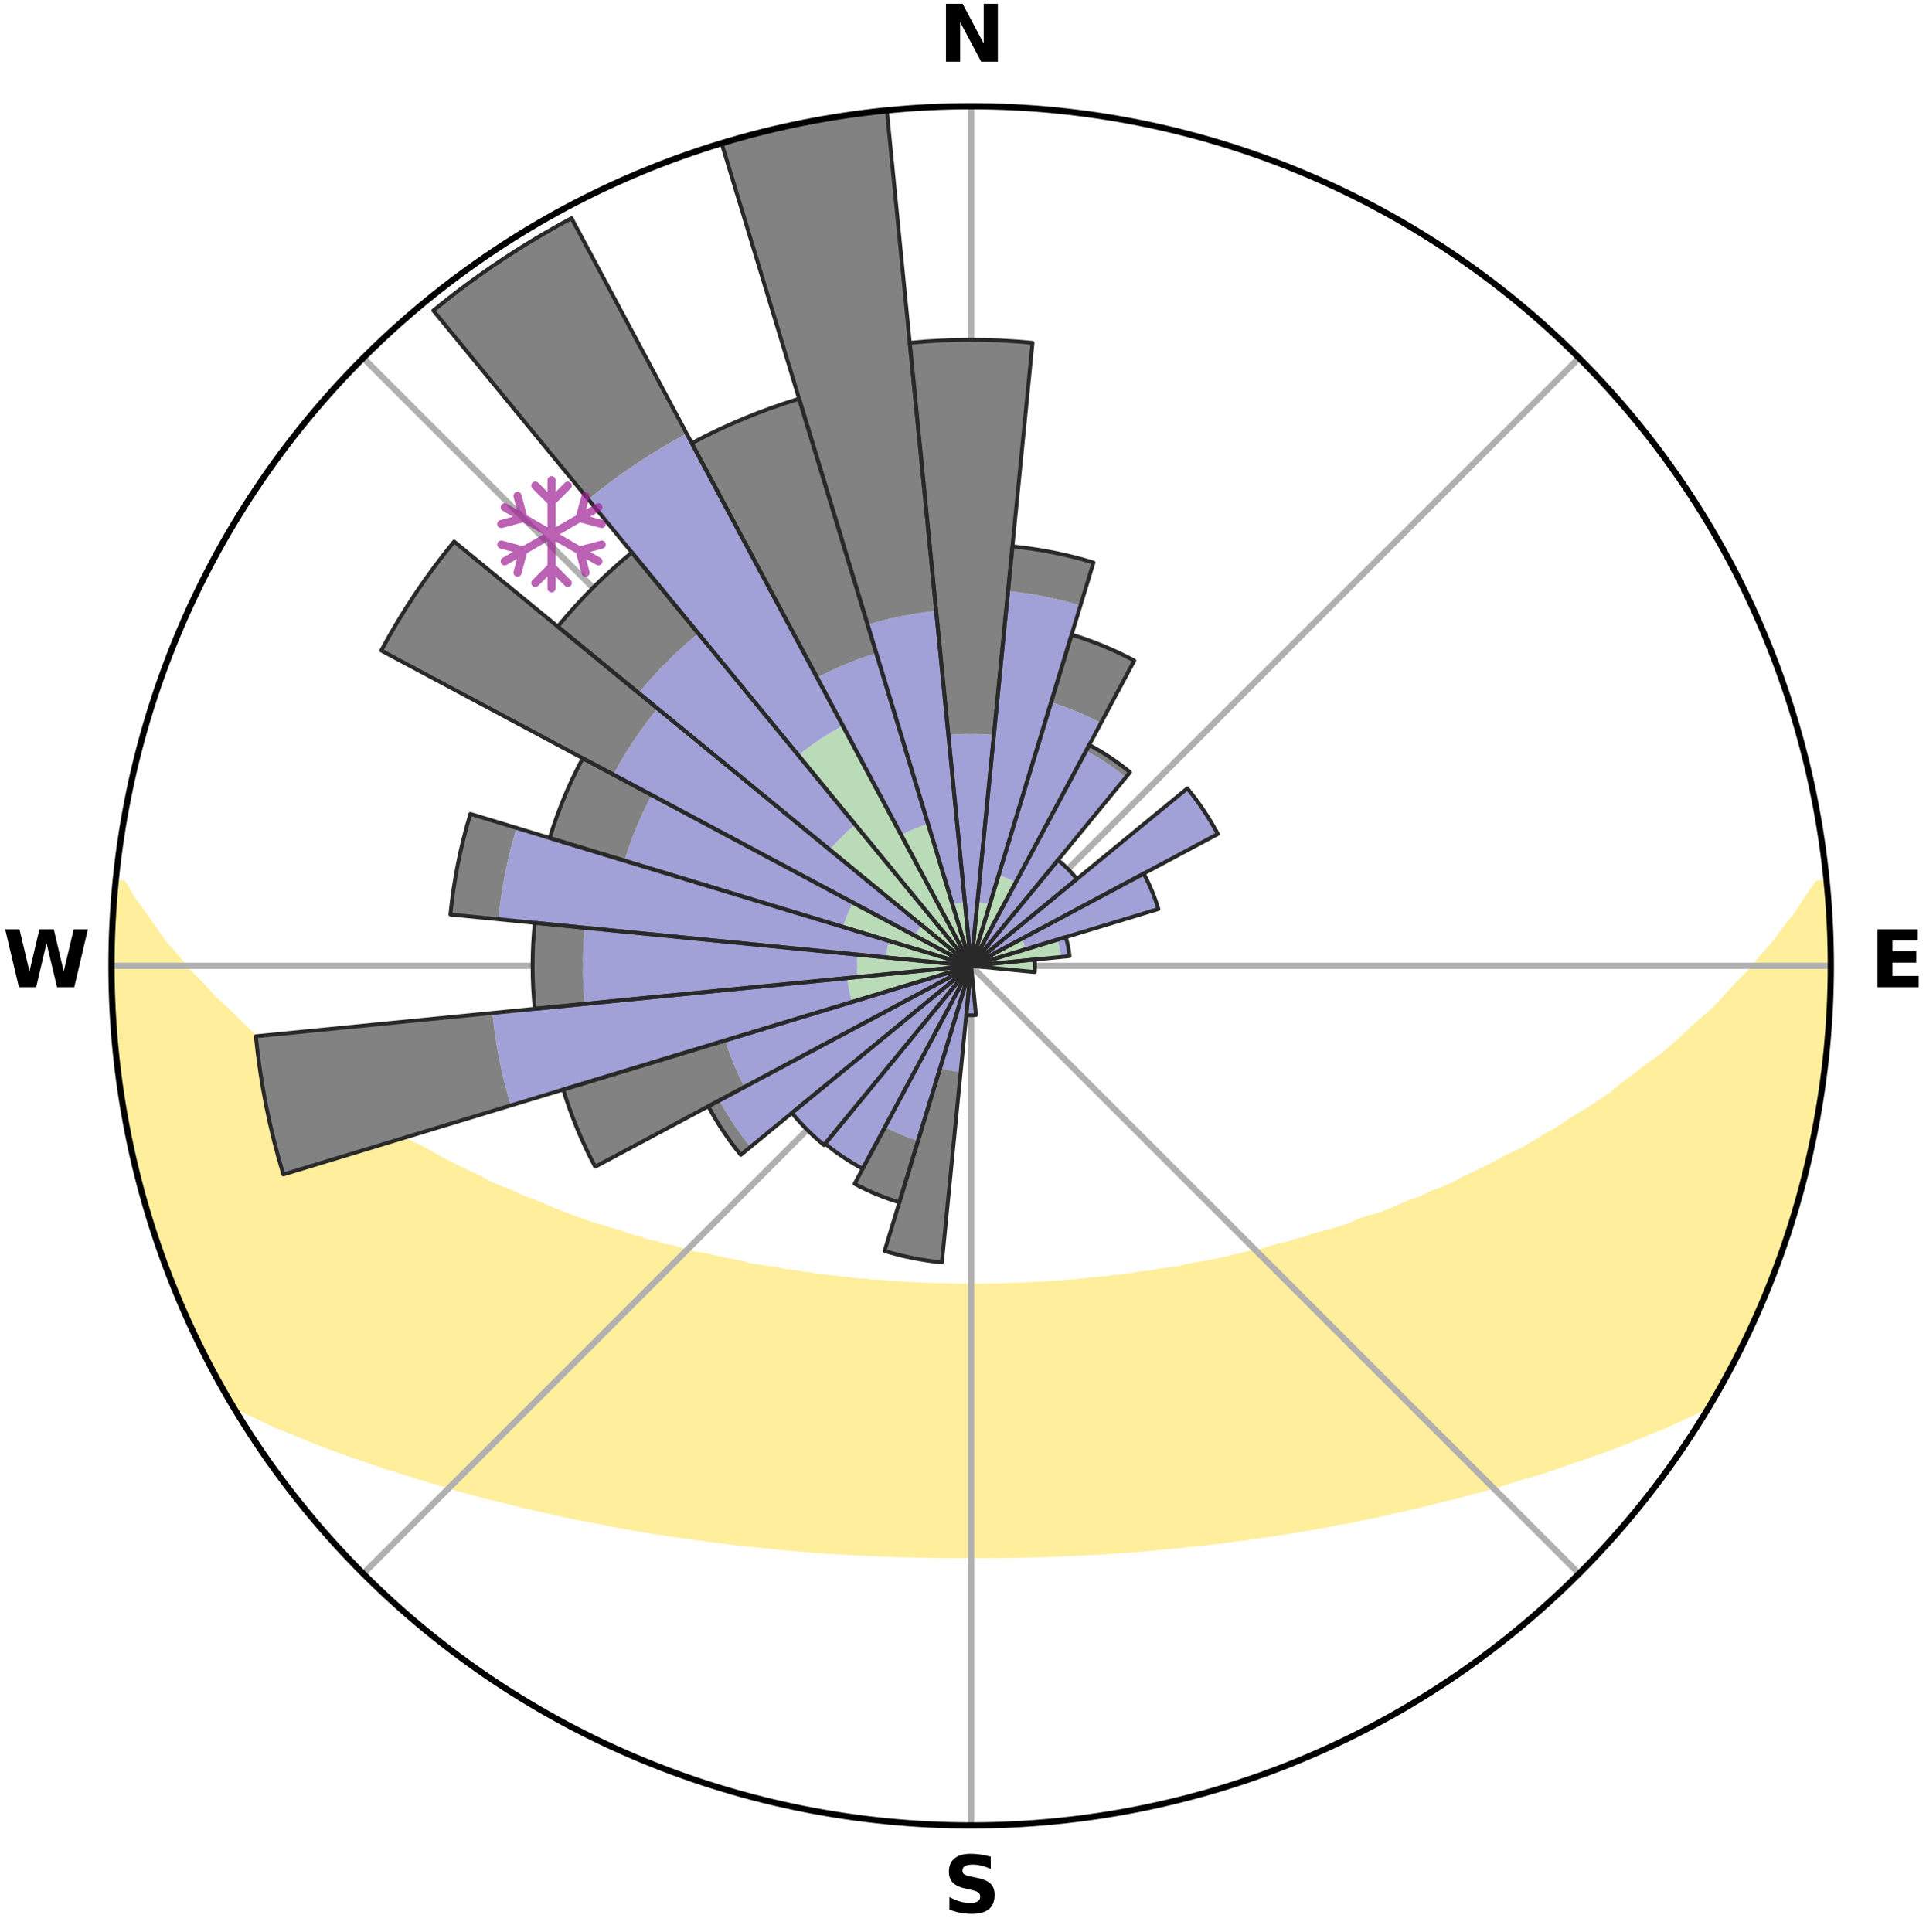 <?xml version="1.0" encoding="utf-8" standalone="no"?>
<!DOCTYPE svg PUBLIC "-//W3C//DTD SVG 1.1//EN"
  "http://www.w3.org/Graphics/SVG/1.1/DTD/svg11.dtd">
<svg xmlns:xlink="http://www.w3.org/1999/xlink" width="248.41pt" height="249.158pt" viewBox="0 0 248.41 249.158" xmlns="http://www.w3.org/2000/svg" version="1.1">
 <title>Ski Rose for Dodge Ridge Ski Area</title>
 <defs>
  <style type="text/css">*{stroke-linejoin: round; stroke-linecap: butt}</style>
 </defs>
 <g id="figure_1">
  <g id="patch_1">
   <path d="M 0 249.158 
L 248.41 249.158 
L 248.41 0 
L 0 0 
z
" style="fill: #ffffff"/>
  </g>
  <g id="axes_1">
   <g id="patch_2">
    <path d="M 236.135 124.579 
C 236.135 110.018 233.267 95.599 227.695 82.147 
C 222.122 68.695 213.955 56.471 203.659 46.175 
C 193.363 35.879 181.139 27.711 167.687 22.139 
C 154.235 16.567 139.815 13.699 125.255 13.699 
C 110.694 13.699 96.275 16.567 82.823 22.139 
C 69.371 27.711 57.147 35.879 46.851 46.175 
C 36.555 56.471 28.387 68.695 22.815 82.147 
C 17.243 95.599 14.375 110.018 14.375 124.579 
C 14.375 139.14 17.243 153.559 22.815 167.011 
C 28.387 180.463 36.555 192.687 46.851 202.983 
C 57.147 213.279 69.371 221.447 82.823 227.019 
C 96.275 232.591 110.694 235.459 125.255 235.459 
C 139.815 235.459 154.235 232.591 167.687 227.019 
C 181.139 221.447 193.363 213.279 203.659 202.983 
C 213.955 192.687 222.122 180.463 227.695 167.011 
C 233.267 153.559 236.135 139.14 236.135 124.579 
M 125.255 124.579 
C 125.255 124.579 125.255 124.579 125.255 124.579 
C 125.255 124.579 125.255 124.579 125.255 124.579 
C 125.255 124.579 125.255 124.579 125.255 124.579 
C 125.255 124.579 125.255 124.579 125.255 124.579 
C 125.255 124.579 125.255 124.579 125.255 124.579 
C 125.255 124.579 125.255 124.579 125.255 124.579 
C 125.255 124.579 125.255 124.579 125.255 124.579 
C 125.255 124.579 125.255 124.579 125.255 124.579 
C 125.255 124.579 125.255 124.579 125.255 124.579 
C 125.255 124.579 125.255 124.579 125.255 124.579 
C 125.255 124.579 125.255 124.579 125.255 124.579 
C 125.255 124.579 125.255 124.579 125.255 124.579 
C 125.255 124.579 125.255 124.579 125.255 124.579 
C 125.255 124.579 125.255 124.579 125.255 124.579 
C 125.255 124.579 125.255 124.579 125.255 124.579 
C 125.255 124.579 125.255 124.579 125.255 124.579 
z
" style="fill: #ffffff"/>
   </g>
   <g id="PolyCollection_1">
    <defs>
     <path id="md217f166f9" d="M 235.576 -135.202 
L 234.506 -135.099 
L 233.104 -133.067 
L 231.848 -131.099 
L 230.298 -129.165 
L 228.936 -127.294 
L 227.294 -125.47 
L 225.855 -123.701 
L 224.142 -121.99 
L 222.64 -120.327 
L 221.109 -118.716 
L 219.313 -117.176 
L 217.734 -115.674 
L 216.134 -114.225 
L 214.513 -112.828 
L 212.639 -111.519 
L 210.986 -110.233 
L 209.319 -108.999 
L 207.873 -107.77 
L 206.182 -106.638 
L 204.483 -105.558 
L 202.777 -104.53 
L 201.291 -103.492 
L 199.576 -102.564 
L 198.079 -101.618 
L 196.577 -100.715 
L 194.858 -99.931 
L 193.355 -99.118 
L 191.851 -98.346 
L 190.349 -97.616 
L 188.85 -96.927 
L 187.554 -96.187 
L 186.062 -95.576 
L 184.575 -95.003 
L 183.287 -94.369 
L 181.815 -93.87 
L 180.535 -93.303 
L 179.261 -92.767 
L 177.991 -92.262 
L 176.556 -91.896 
L 175.304 -91.452 
L 174.224 -90.924 
L 172.985 -90.534 
L 171.755 -90.171 
L 170.536 -89.834 
L 169.329 -89.521 
L 168.276 -89.115 
L 167.089 -88.849 
L 166.051 -88.486 
L 164.886 -88.263 
L 163.863 -87.941 
L 162.847 -87.638 
L 161.719 -87.473 
L 160.721 -87.206 
L 159.731 -86.955 
L 158.748 -86.721 
L 157.775 -86.503 
L 156.81 -86.3 
L 155.854 -86.111 
L 154.907 -85.935 
L 153.97 -85.773 
L 153.043 -85.622 
L 152.202 -85.371 
L 151.29 -85.244 
L 150.388 -85.127 
L 149.497 -85.02 
L 148.677 -84.816 
L 147.802 -84.728 
L 146.936 -84.647 
L 146.132 -84.474 
L 145.283 -84.408 
L 144.488 -84.255 
L 143.656 -84.202 
L 142.87 -84.066 
L 142.053 -84.024 
L 141.277 -83.904 
L 140.475 -83.871 
L 139.708 -83.766 
L 138.944 -83.668 
L 138.161 -83.646 
L 137.405 -83.561 
L 136.652 -83.483 
L 135.886 -83.47 
L 135.141 -83.402 
L 134.397 -83.341 
L 133.647 -83.332 
L 132.909 -83.28 
L 132.174 -83.234 
L 131.44 -83.194 
L 130.704 -83.19 
L 129.974 -83.157 
L 129.246 -83.129 
L 128.519 -83.107 
L 127.792 -83.104 
L 127.066 -83.088 
L 126.342 -83.078 
L 125.617 -83.072 
L 124.893 -83.073 
L 124.168 -83.082 
L 123.443 -83.086 
L 122.718 -83.101 
L 121.992 -83.121 
L 121.265 -83.146 
L 120.535 -83.151 
L 119.805 -83.183 
L 119.074 -83.221 
L 118.341 -83.264 
L 117.599 -83.272 
L 116.861 -83.323 
L 116.121 -83.381 
L 115.379 -83.444 
L 114.62 -83.458 
L 113.871 -83.532 
L 113.12 -83.612 
L 112.344 -83.633 
L 111.585 -83.725 
L 110.797 -83.75 
L 110.029 -83.855 
L 109.258 -83.969 
L 108.449 -84.007 
L 107.67 -84.136 
L 106.846 -84.184 
L 106.057 -84.329 
L 105.217 -84.389 
L 104.418 -84.553 
L 103.562 -84.627 
L 102.755 -84.81 
L 101.882 -84.9 
L 101 -84.999 
L 100.177 -85.214 
L 99.278 -85.333 
L 98.37 -85.461 
L 97.451 -85.6 
L 96.523 -85.75 
L 95.674 -86.029 
L 94.731 -86.205 
L 93.778 -86.395 
L 92.817 -86.599 
L 91.847 -86.818 
L 90.868 -87.052 
L 89.767 -87.183 
L 88.769 -87.45 
L 87.762 -87.735 
L 86.749 -88.039 
L 85.599 -88.241 
L 84.569 -88.584 
L 83.395 -88.827 
L 82.351 -89.212 
L 81.155 -89.5 
L 80.098 -89.929 
L 78.883 -90.266 
L 77.657 -90.628 
L 76.422 -91.017 
L 75.177 -91.433 
L 73.925 -91.878 
L 72.665 -92.352 
L 71.399 -92.855 
L 70.128 -93.39 
L 68.852 -93.955 
L 67.383 -94.453 
L 66.098 -95.084 
L 64.615 -95.655 
L 63.126 -96.265 
L 61.833 -97.003 
L 60.338 -97.689 
L 58.839 -98.417 
L 57.339 -99.186 
L 55.838 -99.997 
L 54.34 -100.851 
L 52.624 -101.679 
L 51.13 -102.622 
L 48.737 -103.359 
L 47.251 -104.406 
L 45.546 -105.443 
L 43.847 -106.531 
L 42.389 -107.72 
L 40.711 -108.91 
L 39.046 -110.153 
L 37.394 -111.448 
L 35.758 -112.797 
L 33.903 -114.171 
L 32.304 -115.629 
L 30.726 -117.14 
L 29.173 -118.702 
L 27.405 -120.307 
L 25.905 -121.978 
L 24.197 -123.697 
L 22.761 -125.474 
L 21.124 -127.306 
L 19.768 -129.185 
L 18.459 -131.111 
L 16.982 -133.1 
L 15.818 -135.117 
L 14.966 -135.199 
L 14.966 -135.199 
L 14.825 -133.27 
L 14.718 -131.34 
L 14.643 -129.408 
L 14.601 -127.477 
L 14.379 -125.547 
L 14.401 -123.612 
L 14.455 -121.678 
L 14.539 -119.745 
L 14.655 -117.814 
L 14.8 -115.886 
L 14.976 -113.96 
L 15.181 -112.038 
L 15.413 -110.118 
L 15.674 -108.202 
L 15.964 -106.29 
L 16.284 -104.382 
L 16.632 -102.479 
L 17.009 -100.582 
L 17.616 -98.737 
L 18.051 -96.854 
L 18.495 -94.972 
L 18.988 -93.101 
L 19.51 -91.238 
L 20.228 -89.438 
L 20.807 -87.592 
L 21.418 -85.756 
L 22.217 -83.991 
L 22.864 -82.167 
L 23.595 -80.376 
L 24.444 -78.637 
L 25.19 -76.85 
L 26.17 -75.177 
L 27.019 -73.441 
L 27.825 -71.679 
L 28.756 -69.983 
L 29.729 -68.31 
L 31.756 -67.283 
L 33.821 -66.329 
L 35.825 -65.387 
L 37.918 -64.554 
L 39.93 -63.717 
L 41.938 -62.928 
L 43.94 -62.184 
L 45.933 -61.483 
L 47.914 -60.824 
L 49.813 -60.146 
L 51.77 -59.565 
L 53.645 -58.961 
L 55.509 -58.393 
L 57.359 -57.858 
L 59.136 -57.296 
L 60.96 -56.826 
L 62.712 -56.326 
L 64.507 -55.916 
L 66.233 -55.473 
L 67.946 -55.058 
L 69.645 -54.668 
L 71.331 -54.304 
L 72.958 -53.904 
L 74.617 -53.587 
L 76.26 -53.291 
L 77.851 -52.959 
L 79.43 -52.648 
L 80.997 -52.357 
L 82.552 -52.084 
L 84.096 -51.831 
L 85.627 -51.594 
L 87.146 -51.373 
L 88.653 -51.167 
L 90.148 -50.976 
L 91.61 -50.753 
L 93.083 -50.589 
L 94.526 -50.394 
L 95.961 -50.212 
L 97.403 -50.085 
L 98.82 -49.928 
L 100.229 -49.784 
L 101.63 -49.65 
L 103.024 -49.528 
L 104.41 -49.416 
L 105.79 -49.314 
L 107.163 -49.221 
L 108.53 -49.136 
L 109.89 -49.061 
L 111.246 -48.993 
L 112.596 -48.933 
L 113.941 -48.879 
L 115.28 -48.816 
L 116.618 -48.779 
L 117.953 -48.748 
L 119.285 -48.723 
L 120.614 -48.696 
L 121.941 -48.685 
L 123.267 -48.679 
L 124.592 -48.677 
L 125.917 -48.678 
L 127.242 -48.679 
L 128.568 -48.685 
L 129.896 -48.696 
L 131.226 -48.714 
L 132.556 -48.75 
L 133.891 -48.781 
L 135.229 -48.819 
L 136.568 -48.881 
L 137.913 -48.935 
L 139.263 -48.995 
L 140.619 -49.064 
L 141.979 -49.14 
L 143.346 -49.224 
L 144.719 -49.317 
L 146.098 -49.42 
L 147.485 -49.532 
L 148.878 -49.655 
L 150.279 -49.788 
L 151.688 -49.933 
L 153.105 -50.09 
L 154.546 -50.219 
L 155.981 -50.4 
L 157.444 -50.55 
L 158.897 -50.758 
L 160.381 -50.936 
L 161.853 -51.175 
L 163.36 -51.379 
L 164.879 -51.601 
L 166.41 -51.837 
L 167.953 -52.092 
L 169.508 -52.364 
L 171.075 -52.656 
L 172.654 -52.966 
L 174.284 -53.241 
L 175.887 -53.595 
L 177.545 -53.913 
L 179.173 -54.311 
L 180.858 -54.676 
L 182.557 -55.066 
L 184.27 -55.481 
L 185.996 -55.924 
L 187.789 -56.335 
L 189.542 -56.835 
L 191.366 -57.304 
L 193.203 -57.806 
L 194.992 -58.401 
L 196.856 -58.969 
L 198.799 -59.513 
L 200.687 -60.154 
L 202.586 -60.832 
L 204.567 -61.491 
L 206.559 -62.192 
L 208.561 -62.936 
L 210.569 -63.725 
L 212.581 -64.562 
L 214.673 -65.395 
L 216.677 -66.337 
L 218.743 -67.289 
L 220.77 -68.316 
L 221.759 -69.98 
L 222.695 -71.674 
L 223.574 -73.398 
L 224.445 -75.125 
L 225.318 -76.851 
L 226.115 -78.615 
L 226.916 -80.375 
L 227.676 -82.155 
L 228.322 -83.98 
L 229.037 -85.777 
L 229.703 -87.592 
L 230.317 -89.426 
L 230.881 -91.275 
L 231.559 -93.09 
L 232.018 -94.971 
L 232.576 -96.824 
L 232.99 -98.714 
L 233.443 -100.594 
L 233.835 -102.488 
L 234.252 -104.378 
L 234.506 -106.297 
L 234.841 -108.201 
L 235.135 -110.113 
L 235.388 -112.031 
L 235.599 -113.954 
L 235.771 -115.881 
L 235.903 -117.812 
L 235.998 -119.744 
L 236.054 -121.678 
L 236.074 -123.612 
L 236.059 -125.546 
L 236.008 -127.479 
L 236.021 -129.415 
L 235.904 -131.347 
L 235.756 -133.276 
L 235.576 -135.202 
z
" style="stroke: #ffee9c"/>
    </defs>
    <g clip-path="url(#p3474becc3a)">
     <use xlink:href="#md217f166f9" x="0" y="249.158" style="fill: #ffee9c; stroke: #ffee9c"/>
    </g>
   </g>
   <g id="matplotlib.axis_1">
    <g id="xtick_1">
     <g id="line2d_1">
      <path d="M 125.255 124.579 
L 125.255 13.699 
" clip-path="url(#p3474becc3a)" style="fill: none; stroke: #b0b0b0; stroke-width: 0.8; stroke-linecap: square"/>
     </g>
     <g id="text_1">
      <!-- N -->
      <g transform="translate(121.07 7.958) scale(0.1 -0.1)">
       <defs>
        <path id="DejaVuSans-Bold-4e" d="M 588 4666 
L 1931 4666 
L 3628 1466 
L 3628 4666 
L 4769 4666 
L 4769 0 
L 3425 0 
L 1728 3200 
L 1728 0 
L 588 0 
L 588 4666 
z
" transform="scale(0.016)"/>
       </defs>
       <use xlink:href="#DejaVuSans-Bold-4e"/>
      </g>
     </g>
    </g>
    <g id="xtick_2">
     <g id="line2d_2">
      <path d="M 125.255 124.579 
L 203.659 46.175 
" clip-path="url(#p3474becc3a)" style="fill: none; stroke: #b0b0b0; stroke-width: 0.8; stroke-linecap: square"/>
     </g>
    </g>
    <g id="xtick_3">
     <g id="line2d_3">
      <path d="M 125.255 124.579 
L 236.135 124.579 
" clip-path="url(#p3474becc3a)" style="fill: none; stroke: #b0b0b0; stroke-width: 0.8; stroke-linecap: square"/>
     </g>
     <g id="text_2">
      <!-- E -->
      <g transform="translate(241.219 127.338) scale(0.1 -0.1)">
       <defs>
        <path id="DejaVuSans-Bold-45" d="M 588 4666 
L 3834 4666 
L 3834 3756 
L 1791 3756 
L 1791 2888 
L 3713 2888 
L 3713 1978 
L 1791 1978 
L 1791 909 
L 3903 909 
L 3903 0 
L 588 0 
L 588 4666 
z
" transform="scale(0.016)"/>
       </defs>
       <use xlink:href="#DejaVuSans-Bold-45"/>
      </g>
     </g>
    </g>
    <g id="xtick_4">
     <g id="line2d_4">
      <path d="M 125.255 124.579 
L 203.659 202.983 
" clip-path="url(#p3474becc3a)" style="fill: none; stroke: #b0b0b0; stroke-width: 0.8; stroke-linecap: square"/>
     </g>
    </g>
    <g id="xtick_5">
     <g id="line2d_5">
      <path d="M 125.255 124.579 
L 125.255 235.459 
" clip-path="url(#p3474becc3a)" style="fill: none; stroke: #b0b0b0; stroke-width: 0.8; stroke-linecap: square"/>
     </g>
     <g id="text_3">
      <!-- S -->
      <g transform="translate(121.654 246.718) scale(0.1 -0.1)">
       <defs>
        <path id="DejaVuSans-Bold-53" d="M 3834 4519 
L 3834 3531 
Q 3450 3703 3084 3790 
Q 2719 3878 2394 3878 
Q 1963 3878 1756 3759 
Q 1550 3641 1550 3391 
Q 1550 3203 1689 3098 
Q 1828 2994 2194 2919 
L 2706 2816 
Q 3484 2659 3812 2340 
Q 4141 2022 4141 1434 
Q 4141 663 3683 286 
Q 3225 -91 2284 -91 
Q 1841 -91 1394 -6 
Q 947 78 500 244 
L 500 1259 
Q 947 1022 1364 901 
Q 1781 781 2169 781 
Q 2563 781 2772 912 
Q 2981 1044 2981 1288 
Q 2981 1506 2839 1625 
Q 2697 1744 2272 1838 
L 1806 1941 
Q 1106 2091 782 2419 
Q 459 2747 459 3303 
Q 459 4000 909 4375 
Q 1359 4750 2203 4750 
Q 2588 4750 2994 4692 
Q 3400 4634 3834 4519 
z
" transform="scale(0.016)"/>
       </defs>
       <use xlink:href="#DejaVuSans-Bold-53"/>
      </g>
     </g>
    </g>
    <g id="xtick_6">
     <g id="line2d_6">
      <path d="M 125.255 124.579 
L 46.851 202.983 
" clip-path="url(#p3474becc3a)" style="fill: none; stroke: #b0b0b0; stroke-width: 0.8; stroke-linecap: square"/>
     </g>
    </g>
    <g id="xtick_7">
     <g id="line2d_7">
      <path d="M 125.255 124.579 
L 14.375 124.579 
" clip-path="url(#p3474becc3a)" style="fill: none; stroke: #b0b0b0; stroke-width: 0.8; stroke-linecap: square"/>
     </g>
     <g id="text_4">
      <!-- W -->
      <g transform="translate(0.36 127.338) scale(0.1 -0.1)">
       <defs>
        <path id="DejaVuSans-Bold-57" d="M 191 4666 
L 1344 4666 
L 2150 1275 
L 2950 4666 
L 4109 4666 
L 4909 1275 
L 5716 4666 
L 6859 4666 
L 5759 0 
L 4372 0 
L 3525 3547 
L 2688 0 
L 1300 0 
L 191 4666 
z
" transform="scale(0.016)"/>
       </defs>
       <use xlink:href="#DejaVuSans-Bold-57"/>
      </g>
     </g>
    </g>
    <g id="xtick_8">
     <g id="line2d_8">
      <path d="M 125.255 124.579 
L 46.851 46.175 
" clip-path="url(#p3474becc3a)" style="fill: none; stroke: #b0b0b0; stroke-width: 0.8; stroke-linecap: square"/>
     </g>
    </g>
   </g>
   <g id="matplotlib.axis_2"/>
   <g id="patch_3">
    <path d="M 125.255 124.579 
C 125.255 124.579 125.255 124.579 125.255 124.579 
C 125.255 124.579 125.255 124.579 125.255 124.579 
L 125.255 124.579 
C 125.255 124.579 125.255 124.579 125.255 124.579 
C 125.255 124.579 125.255 124.579 125.255 124.579 
z
" clip-path="url(#p3474becc3a)" style="fill: #d9d9d9"/>
   </g>
   <g id="patch_4">
    <path d="M 125.255 124.579 
C 125.255 124.579 125.255 124.579 125.255 124.579 
C 125.255 124.579 125.255 124.579 125.255 124.579 
L 125.255 124.579 
C 125.255 124.579 125.255 124.579 125.255 124.579 
C 125.255 124.579 125.255 124.579 125.255 124.579 
z
" clip-path="url(#p3474becc3a)" style="fill: #d9d9d9"/>
   </g>
   <g id="patch_5">
    <path d="M 125.255 124.579 
C 125.255 124.579 125.255 124.579 125.255 124.579 
C 125.255 124.579 125.255 124.579 125.255 124.579 
L 125.255 124.579 
C 125.255 124.579 125.255 124.579 125.255 124.579 
C 125.255 124.579 125.255 124.579 125.255 124.579 
z
" clip-path="url(#p3474becc3a)" style="fill: #d9d9d9"/>
   </g>
   <g id="patch_6">
    <path d="M 125.255 124.579 
C 125.255 124.579 125.255 124.579 125.255 124.579 
C 125.255 124.579 125.255 124.579 125.255 124.579 
L 125.255 124.579 
C 125.255 124.579 125.255 124.579 125.255 124.579 
C 125.255 124.579 125.255 124.579 125.255 124.579 
z
" clip-path="url(#p3474becc3a)" style="fill: #d9d9d9"/>
   </g>
   <g id="patch_7">
    <path d="M 125.255 124.579 
C 125.255 124.579 125.255 124.579 125.255 124.579 
C 125.255 124.579 125.255 124.579 125.255 124.579 
L 125.255 124.579 
C 125.255 124.579 125.255 124.579 125.255 124.579 
C 125.255 124.579 125.255 124.579 125.255 124.579 
z
" clip-path="url(#p3474becc3a)" style="fill: #d9d9d9"/>
   </g>
   <g id="patch_8">
    <path d="M 125.255 124.579 
C 125.255 124.579 125.255 124.579 125.255 124.579 
C 125.255 124.579 125.255 124.579 125.255 124.579 
L 125.255 124.579 
C 125.255 124.579 125.255 124.579 125.255 124.579 
C 125.255 124.579 125.255 124.579 125.255 124.579 
z
" clip-path="url(#p3474becc3a)" style="fill: #d9d9d9"/>
   </g>
   <g id="patch_9">
    <path d="M 125.255 124.579 
C 125.255 124.579 125.255 124.579 125.255 124.579 
C 125.255 124.579 125.255 124.579 125.255 124.579 
L 125.255 124.579 
C 125.255 124.579 125.255 124.579 125.255 124.579 
C 125.255 124.579 125.255 124.579 125.255 124.579 
z
" clip-path="url(#p3474becc3a)" style="fill: #d9d9d9"/>
   </g>
   <g id="patch_10">
    <path d="M 125.255 124.579 
C 125.255 124.579 125.255 124.579 125.255 124.579 
C 125.255 124.579 125.255 124.579 125.255 124.579 
L 125.255 124.579 
C 125.255 124.579 125.255 124.579 125.255 124.579 
C 125.255 124.579 125.255 124.579 125.255 124.579 
z
" clip-path="url(#p3474becc3a)" style="fill: #d9d9d9"/>
   </g>
   <g id="patch_11">
    <path d="M 125.255 124.579 
C 125.255 124.579 125.255 124.579 125.255 124.579 
C 125.255 124.579 125.255 124.579 125.255 124.579 
L 125.255 124.579 
C 125.255 124.579 125.255 124.579 125.255 124.579 
C 125.255 124.579 125.255 124.579 125.255 124.579 
z
" clip-path="url(#p3474becc3a)" style="fill: #d9d9d9"/>
   </g>
   <g id="patch_12">
    <path d="M 125.255 124.579 
C 125.255 124.579 125.255 124.579 125.255 124.579 
C 125.255 124.579 125.255 124.579 125.255 124.579 
L 125.255 124.579 
C 125.255 124.579 125.255 124.579 125.255 124.579 
C 125.255 124.579 125.255 124.579 125.255 124.579 
z
" clip-path="url(#p3474becc3a)" style="fill: #d9d9d9"/>
   </g>
   <g id="patch_13">
    <path d="M 125.255 124.579 
C 125.255 124.579 125.255 124.579 125.255 124.579 
C 125.255 124.579 125.255 124.579 125.255 124.579 
L 125.255 124.579 
C 125.255 124.579 125.255 124.579 125.255 124.579 
C 125.255 124.579 125.255 124.579 125.255 124.579 
z
" clip-path="url(#p3474becc3a)" style="fill: #d9d9d9"/>
   </g>
   <g id="patch_14">
    <path d="M 125.255 124.579 
C 125.255 124.579 125.255 124.579 125.255 124.579 
C 125.255 124.579 125.255 124.579 125.255 124.579 
L 125.255 124.579 
C 125.255 124.579 125.255 124.579 125.255 124.579 
C 125.255 124.579 125.255 124.579 125.255 124.579 
z
" clip-path="url(#p3474becc3a)" style="fill: #d9d9d9"/>
   </g>
   <g id="patch_15">
    <path d="M 125.255 124.579 
C 125.255 124.579 125.255 124.579 125.255 124.579 
C 125.255 124.579 125.255 124.579 125.255 124.579 
L 125.255 124.579 
C 125.255 124.579 125.255 124.579 125.255 124.579 
C 125.255 124.579 125.255 124.579 125.255 124.579 
z
" clip-path="url(#p3474becc3a)" style="fill: #d9d9d9"/>
   </g>
   <g id="patch_16">
    <path d="M 125.255 124.579 
C 125.255 124.579 125.255 124.579 125.255 124.579 
C 125.255 124.579 125.255 124.579 125.255 124.579 
L 125.255 124.579 
C 125.255 124.579 125.255 124.579 125.255 124.579 
C 125.255 124.579 125.255 124.579 125.255 124.579 
z
" clip-path="url(#p3474becc3a)" style="fill: #d9d9d9"/>
   </g>
   <g id="patch_17">
    <path d="M 125.255 124.579 
C 125.255 124.579 125.255 124.579 125.255 124.579 
C 125.255 124.579 125.255 124.579 125.255 124.579 
L 125.255 124.579 
C 125.255 124.579 125.255 124.579 125.255 124.579 
C 125.255 124.579 125.255 124.579 125.255 124.579 
z
" clip-path="url(#p3474becc3a)" style="fill: #d9d9d9"/>
   </g>
   <g id="patch_18">
    <path d="M 125.255 124.579 
C 125.255 124.579 125.255 124.579 125.255 124.579 
C 125.255 124.579 125.255 124.579 125.255 124.579 
L 125.255 124.579 
C 125.255 124.579 125.255 124.579 125.255 124.579 
C 125.255 124.579 125.255 124.579 125.255 124.579 
z
" clip-path="url(#p3474becc3a)" style="fill: #d9d9d9"/>
   </g>
   <g id="patch_19">
    <path d="M 125.255 124.579 
C 125.255 124.579 125.255 124.579 125.255 124.579 
C 125.255 124.579 125.255 124.579 125.255 124.579 
L 125.255 124.579 
C 125.255 124.579 125.255 124.579 125.255 124.579 
C 125.255 124.579 125.255 124.579 125.255 124.579 
z
" clip-path="url(#p3474becc3a)" style="fill: #d9d9d9"/>
   </g>
   <g id="patch_20">
    <path d="M 125.255 124.579 
C 125.255 124.579 125.255 124.579 125.255 124.579 
C 125.255 124.579 125.255 124.579 125.255 124.579 
L 125.255 124.579 
C 125.255 124.579 125.255 124.579 125.255 124.579 
C 125.255 124.579 125.255 124.579 125.255 124.579 
z
" clip-path="url(#p3474becc3a)" style="fill: #d9d9d9"/>
   </g>
   <g id="patch_21">
    <path d="M 125.255 124.579 
C 125.255 124.579 125.255 124.579 125.255 124.579 
C 125.255 124.579 125.255 124.579 125.255 124.579 
L 125.255 124.579 
C 125.255 124.579 125.255 124.579 125.255 124.579 
C 125.255 124.579 125.255 124.579 125.255 124.579 
z
" clip-path="url(#p3474becc3a)" style="fill: #d9d9d9"/>
   </g>
   <g id="patch_22">
    <path d="M 125.255 124.579 
C 125.255 124.579 125.255 124.579 125.255 124.579 
C 125.255 124.579 125.255 124.579 125.255 124.579 
L 125.255 124.579 
C 125.255 124.579 125.255 124.579 125.255 124.579 
C 125.255 124.579 125.255 124.579 125.255 124.579 
z
" clip-path="url(#p3474becc3a)" style="fill: #d9d9d9"/>
   </g>
   <g id="patch_23">
    <path d="M 125.255 124.579 
C 125.255 124.579 125.255 124.579 125.255 124.579 
C 125.255 124.579 125.255 124.579 125.255 124.579 
L 125.255 124.579 
C 125.255 124.579 125.255 124.579 125.255 124.579 
C 125.255 124.579 125.255 124.579 125.255 124.579 
z
" clip-path="url(#p3474becc3a)" style="fill: #d9d9d9"/>
   </g>
   <g id="patch_24">
    <path d="M 125.255 124.579 
C 125.255 124.579 125.255 124.579 125.255 124.579 
C 125.255 124.579 125.255 124.579 125.255 124.579 
L 125.255 124.579 
C 125.255 124.579 125.255 124.579 125.255 124.579 
C 125.255 124.579 125.255 124.579 125.255 124.579 
z
" clip-path="url(#p3474becc3a)" style="fill: #d9d9d9"/>
   </g>
   <g id="patch_25">
    <path d="M 125.255 124.579 
C 125.255 124.579 125.255 124.579 125.255 124.579 
C 125.255 124.579 125.255 124.579 125.255 124.579 
L 125.255 124.579 
C 125.255 124.579 125.255 124.579 125.255 124.579 
C 125.255 124.579 125.255 124.579 125.255 124.579 
z
" clip-path="url(#p3474becc3a)" style="fill: #d9d9d9"/>
   </g>
   <g id="patch_26">
    <path d="M 125.255 124.579 
C 125.255 124.579 125.255 124.579 125.255 124.579 
C 125.255 124.579 125.255 124.579 125.255 124.579 
L 125.255 124.579 
C 125.255 124.579 125.255 124.579 125.255 124.579 
C 125.255 124.579 125.255 124.579 125.255 124.579 
z
" clip-path="url(#p3474becc3a)" style="fill: #d9d9d9"/>
   </g>
   <g id="patch_27">
    <path d="M 125.255 124.579 
C 125.255 124.579 125.255 124.579 125.255 124.579 
C 125.255 124.579 125.255 124.579 125.255 124.579 
L 125.255 124.579 
C 125.255 124.579 125.255 124.579 125.255 124.579 
C 125.255 124.579 125.255 124.579 125.255 124.579 
z
" clip-path="url(#p3474becc3a)" style="fill: #d9d9d9"/>
   </g>
   <g id="patch_28">
    <path d="M 125.255 124.579 
C 125.255 124.579 125.255 124.579 125.255 124.579 
C 125.255 124.579 125.255 124.579 125.255 124.579 
L 125.255 124.579 
C 125.255 124.579 125.255 124.579 125.255 124.579 
C 125.255 124.579 125.255 124.579 125.255 124.579 
z
" clip-path="url(#p3474becc3a)" style="fill: #d9d9d9"/>
   </g>
   <g id="patch_29">
    <path d="M 125.255 124.579 
C 125.255 124.579 125.255 124.579 125.255 124.579 
C 125.255 124.579 125.255 124.579 125.255 124.579 
L 125.255 124.579 
C 125.255 124.579 125.255 124.579 125.255 124.579 
C 125.255 124.579 125.255 124.579 125.255 124.579 
z
" clip-path="url(#p3474becc3a)" style="fill: #d9d9d9"/>
   </g>
   <g id="patch_30">
    <path d="M 125.255 124.579 
C 125.255 124.579 125.255 124.579 125.255 124.579 
C 125.255 124.579 125.255 124.579 125.255 124.579 
L 125.255 124.579 
C 125.255 124.579 125.255 124.579 125.255 124.579 
C 125.255 124.579 125.255 124.579 125.255 124.579 
z
" clip-path="url(#p3474becc3a)" style="fill: #d9d9d9"/>
   </g>
   <g id="patch_31">
    <path d="M 125.255 124.579 
C 125.255 124.579 125.255 124.579 125.255 124.579 
C 125.255 124.579 125.255 124.579 125.255 124.579 
L 125.255 124.579 
C 125.255 124.579 125.255 124.579 125.255 124.579 
C 125.255 124.579 125.255 124.579 125.255 124.579 
z
" clip-path="url(#p3474becc3a)" style="fill: #d9d9d9"/>
   </g>
   <g id="patch_32">
    <path d="M 125.255 124.579 
C 125.255 124.579 125.255 124.579 125.255 124.579 
C 125.255 124.579 125.255 124.579 125.255 124.579 
L 125.255 124.579 
C 125.255 124.579 125.255 124.579 125.255 124.579 
C 125.255 124.579 125.255 124.579 125.255 124.579 
z
" clip-path="url(#p3474becc3a)" style="fill: #d9d9d9"/>
   </g>
   <g id="patch_33">
    <path d="M 125.255 124.579 
C 125.255 124.579 125.255 124.579 125.255 124.579 
C 125.255 124.579 125.255 124.579 125.255 124.579 
L 125.255 124.579 
C 125.255 124.579 125.255 124.579 125.255 124.579 
C 125.255 124.579 125.255 124.579 125.255 124.579 
z
" clip-path="url(#p3474becc3a)" style="fill: #d9d9d9"/>
   </g>
   <g id="patch_34">
    <path d="M 125.255 124.579 
C 125.255 124.579 125.255 124.579 125.255 124.579 
C 125.255 124.579 125.255 124.579 125.255 124.579 
L 125.255 124.579 
C 125.255 124.579 125.255 124.579 125.255 124.579 
C 125.255 124.579 125.255 124.579 125.255 124.579 
z
" clip-path="url(#p3474becc3a)" style="fill: #d9d9d9"/>
   </g>
   <g id="patch_35">
    <path d="M 125.255 124.579 
C 125.255 124.579 125.255 124.579 125.255 124.579 
C 125.255 124.579 125.255 124.579 125.255 124.579 
L 125.255 124.579 
C 125.255 124.579 125.255 124.579 125.255 124.579 
C 125.255 124.579 125.255 124.579 125.255 124.579 
z
" clip-path="url(#p3474becc3a)" style="fill: #badbb8"/>
   </g>
   <g id="patch_36">
    <path d="M 125.255 124.579 
C 125.255 124.579 125.255 124.579 125.255 124.579 
C 125.255 124.579 125.255 124.579 125.255 124.579 
L 127.645 116.701 
C 127.387 116.623 127.125 116.557 126.861 116.505 
C 126.597 116.452 126.33 116.413 126.062 116.386 
z
" clip-path="url(#p3474becc3a)" style="fill: #badbb8"/>
   </g>
   <g id="patch_37">
    <path d="M 125.255 124.579 
C 125.255 124.579 125.255 124.579 125.255 124.579 
C 125.255 124.579 125.255 124.579 125.255 124.579 
L 131.011 113.81 
C 130.659 113.622 130.297 113.451 129.928 113.298 
C 129.558 113.145 129.182 113.01 128.799 112.894 
z
" clip-path="url(#p3474becc3a)" style="fill: #badbb8"/>
   </g>
   <g id="patch_38">
    <path d="M 125.255 124.579 
C 125.255 124.579 125.255 124.579 125.255 124.579 
C 125.255 124.579 125.255 124.579 125.255 124.579 
L 125.255 124.579 
C 125.255 124.579 125.255 124.579 125.255 124.579 
C 125.255 124.579 125.255 124.579 125.255 124.579 
z
" clip-path="url(#p3474becc3a)" style="fill: #badbb8"/>
   </g>
   <g id="patch_39">
    <path d="M 125.255 124.579 
C 125.255 124.579 125.255 124.579 125.255 124.579 
C 125.255 124.579 125.255 124.579 125.255 124.579 
L 125.255 124.579 
C 125.255 124.579 125.255 124.579 125.255 124.579 
C 125.255 124.579 125.255 124.579 125.255 124.579 
z
" clip-path="url(#p3474becc3a)" style="fill: #badbb8"/>
   </g>
   <g id="patch_40">
    <path d="M 125.255 124.579 
C 125.255 124.579 125.255 124.579 125.255 124.579 
C 125.255 124.579 125.255 124.579 125.255 124.579 
L 125.255 124.579 
C 125.255 124.579 125.255 124.579 125.255 124.579 
C 125.255 124.579 125.255 124.579 125.255 124.579 
z
" clip-path="url(#p3474becc3a)" style="fill: #badbb8"/>
   </g>
   <g id="patch_41">
    <path d="M 125.255 124.579 
C 125.255 124.579 125.255 124.579 125.255 124.579 
C 125.255 124.579 125.255 124.579 125.255 124.579 
L 132.301 122.442 
C 132.231 122.211 132.15 121.984 132.058 121.761 
C 131.966 121.539 131.862 121.321 131.749 121.108 
z
" clip-path="url(#p3474becc3a)" style="fill: #badbb8"/>
   </g>
   <g id="patch_42">
    <path d="M 125.255 124.579 
C 125.255 124.579 125.255 124.579 125.255 124.579 
C 125.255 124.579 125.255 124.579 125.255 124.579 
L 136.841 123.438 
C 136.804 123.059 136.748 122.681 136.674 122.308 
C 136.599 121.934 136.507 121.564 136.396 121.199 
z
" clip-path="url(#p3474becc3a)" style="fill: #badbb8"/>
   </g>
   <g id="patch_43">
    <path d="M 125.255 124.579 
C 125.255 124.579 125.255 124.579 125.255 124.579 
C 125.255 124.579 125.255 124.579 125.255 124.579 
L 133.448 125.386 
C 133.474 125.118 133.487 124.849 133.487 124.579 
C 133.487 124.31 133.474 124.04 133.448 123.772 
z
" clip-path="url(#p3474becc3a)" style="fill: #badbb8"/>
   </g>
   <g id="patch_44">
    <path d="M 125.255 124.579 
C 125.255 124.579 125.255 124.579 125.255 124.579 
C 125.255 124.579 125.255 124.579 125.255 124.579 
L 125.255 124.579 
C 125.255 124.579 125.255 124.579 125.255 124.579 
C 125.255 124.579 125.255 124.579 125.255 124.579 
z
" clip-path="url(#p3474becc3a)" style="fill: #badbb8"/>
   </g>
   <g id="patch_45">
    <path d="M 125.255 124.579 
C 125.255 124.579 125.255 124.579 125.255 124.579 
C 125.255 124.579 125.255 124.579 125.255 124.579 
L 125.255 124.579 
C 125.255 124.579 125.255 124.579 125.255 124.579 
C 125.255 124.579 125.255 124.579 125.255 124.579 
z
" clip-path="url(#p3474becc3a)" style="fill: #badbb8"/>
   </g>
   <g id="patch_46">
    <path d="M 125.255 124.579 
C 125.255 124.579 125.255 124.579 125.255 124.579 
C 125.255 124.579 125.255 124.579 125.255 124.579 
L 125.255 124.579 
C 125.255 124.579 125.255 124.579 125.255 124.579 
C 125.255 124.579 125.255 124.579 125.255 124.579 
z
" clip-path="url(#p3474becc3a)" style="fill: #badbb8"/>
   </g>
   <g id="patch_47">
    <path d="M 125.255 124.579 
C 125.255 124.579 125.255 124.579 125.255 124.579 
C 125.255 124.579 125.255 124.579 125.255 124.579 
L 125.255 124.579 
C 125.255 124.579 125.255 124.579 125.255 124.579 
C 125.255 124.579 125.255 124.579 125.255 124.579 
z
" clip-path="url(#p3474becc3a)" style="fill: #badbb8"/>
   </g>
   <g id="patch_48">
    <path d="M 125.255 124.579 
C 125.255 124.579 125.255 124.579 125.255 124.579 
C 125.255 124.579 125.255 124.579 125.255 124.579 
L 125.255 124.579 
C 125.255 124.579 125.255 124.579 125.255 124.579 
C 125.255 124.579 125.255 124.579 125.255 124.579 
z
" clip-path="url(#p3474becc3a)" style="fill: #badbb8"/>
   </g>
   <g id="patch_49">
    <path d="M 125.255 124.579 
C 125.255 124.579 125.255 124.579 125.255 124.579 
C 125.255 124.579 125.255 124.579 125.255 124.579 
L 125.255 124.579 
C 125.255 124.579 125.255 124.579 125.255 124.579 
C 125.255 124.579 125.255 124.579 125.255 124.579 
z
" clip-path="url(#p3474becc3a)" style="fill: #badbb8"/>
   </g>
   <g id="patch_50">
    <path d="M 125.255 124.579 
C 125.255 124.579 125.255 124.579 125.255 124.579 
C 125.255 124.579 125.255 124.579 125.255 124.579 
L 125.255 124.579 
C 125.255 124.579 125.255 124.579 125.255 124.579 
C 125.255 124.579 125.255 124.579 125.255 124.579 
z
" clip-path="url(#p3474becc3a)" style="fill: #badbb8"/>
   </g>
   <g id="patch_51">
    <path d="M 125.255 124.579 
C 125.255 124.579 125.255 124.579 125.255 124.579 
C 125.255 124.579 125.255 124.579 125.255 124.579 
L 125.255 124.579 
C 125.255 124.579 125.255 124.579 125.255 124.579 
C 125.255 124.579 125.255 124.579 125.255 124.579 
z
" clip-path="url(#p3474becc3a)" style="fill: #badbb8"/>
   </g>
   <g id="patch_52">
    <path d="M 125.255 124.579 
C 125.255 124.579 125.255 124.579 125.255 124.579 
C 125.255 124.579 125.255 124.579 125.255 124.579 
L 125.255 124.579 
C 125.255 124.579 125.255 124.579 125.255 124.579 
C 125.255 124.579 125.255 124.579 125.255 124.579 
z
" clip-path="url(#p3474becc3a)" style="fill: #badbb8"/>
   </g>
   <g id="patch_53">
    <path d="M 125.255 124.579 
C 125.255 124.579 125.255 124.579 125.255 124.579 
C 125.255 124.579 125.255 124.579 125.255 124.579 
L 125.255 124.579 
C 125.255 124.579 125.255 124.579 125.255 124.579 
C 125.255 124.579 125.255 124.579 125.255 124.579 
z
" clip-path="url(#p3474becc3a)" style="fill: #badbb8"/>
   </g>
   <g id="patch_54">
    <path d="M 125.255 124.579 
C 125.255 124.579 125.255 124.579 125.255 124.579 
C 125.255 124.579 125.255 124.579 125.255 124.579 
L 125.255 124.579 
C 125.255 124.579 125.255 124.579 125.255 124.579 
C 125.255 124.579 125.255 124.579 125.255 124.579 
z
" clip-path="url(#p3474becc3a)" style="fill: #badbb8"/>
   </g>
   <g id="patch_55">
    <path d="M 125.255 124.579 
C 125.255 124.579 125.255 124.579 125.255 124.579 
C 125.255 124.579 125.255 124.579 125.255 124.579 
L 125.255 124.579 
C 125.255 124.579 125.255 124.579 125.255 124.579 
C 125.255 124.579 125.255 124.579 125.255 124.579 
z
" clip-path="url(#p3474becc3a)" style="fill: #badbb8"/>
   </g>
   <g id="patch_56">
    <path d="M 125.255 124.579 
C 125.255 124.579 125.255 124.579 125.255 124.579 
C 125.255 124.579 125.255 124.579 125.255 124.579 
L 125.255 124.579 
C 125.255 124.579 125.255 124.579 125.255 124.579 
C 125.255 124.579 125.255 124.579 125.255 124.579 
z
" clip-path="url(#p3474becc3a)" style="fill: #badbb8"/>
   </g>
   <g id="patch_57">
    <path d="M 125.255 124.579 
C 125.255 124.579 125.255 124.579 125.255 124.579 
C 125.255 124.579 125.255 124.579 125.255 124.579 
L 125.255 124.579 
C 125.255 124.579 125.255 124.579 125.255 124.579 
C 125.255 124.579 125.255 124.579 125.255 124.579 
z
" clip-path="url(#p3474becc3a)" style="fill: #badbb8"/>
   </g>
   <g id="patch_58">
    <path d="M 125.255 124.579 
C 125.255 124.579 125.255 124.579 125.255 124.579 
C 125.255 124.579 125.255 124.579 125.255 124.579 
L 109.284 126.152 
C 109.335 126.675 109.413 127.195 109.515 127.71 
C 109.617 128.225 109.745 128.735 109.898 129.238 
z
" clip-path="url(#p3474becc3a)" style="fill: #badbb8"/>
   </g>
   <g id="patch_59">
    <path d="M 125.255 124.579 
C 125.255 124.579 125.255 124.579 125.255 124.579 
C 125.255 124.579 125.255 124.579 125.255 124.579 
L 110.599 123.136 
C 110.552 123.615 110.528 124.097 110.528 124.579 
C 110.528 125.061 110.552 125.543 110.599 126.023 
z
" clip-path="url(#p3474becc3a)" style="fill: #badbb8"/>
   </g>
   <g id="patch_60">
    <path d="M 125.255 124.579 
C 125.255 124.579 125.255 124.579 125.255 124.579 
C 125.255 124.579 125.255 124.579 125.255 124.579 
L 114.685 121.373 
C 114.58 121.719 114.492 122.07 114.422 122.424 
C 114.351 122.779 114.298 123.137 114.263 123.496 
z
" clip-path="url(#p3474becc3a)" style="fill: #badbb8"/>
   </g>
   <g id="patch_61">
    <path d="M 125.255 124.579 
C 125.255 124.579 125.255 124.579 125.255 124.579 
C 125.255 124.579 125.255 124.579 125.255 124.579 
L 110.025 116.439 
C 109.759 116.937 109.517 117.448 109.301 117.971 
C 109.084 118.493 108.894 119.025 108.73 119.566 
z
" clip-path="url(#p3474becc3a)" style="fill: #badbb8"/>
   </g>
   <g id="patch_62">
    <path d="M 125.255 124.579 
C 125.255 124.579 125.255 124.579 125.255 124.579 
C 125.255 124.579 125.255 124.579 125.255 124.579 
L 118.891 119.356 
C 118.72 119.565 118.559 119.781 118.41 120.005 
C 118.26 120.229 118.121 120.461 117.994 120.698 
z
" clip-path="url(#p3474becc3a)" style="fill: #badbb8"/>
   </g>
   <g id="patch_63">
    <path d="M 125.255 124.579 
C 125.255 124.579 125.255 124.579 125.255 124.579 
C 125.255 124.579 125.255 124.579 125.255 124.579 
L 110.299 106.356 
C 109.703 106.845 109.131 107.364 108.585 107.909 
C 108.04 108.455 107.521 109.027 107.032 109.624 
z
" clip-path="url(#p3474becc3a)" style="fill: #badbb8"/>
   </g>
   <g id="patch_64">
    <path d="M 125.255 124.579 
C 125.255 124.579 125.255 124.579 125.255 124.579 
C 125.255 124.579 125.255 124.579 125.255 124.579 
L 108.699 93.605 
C 107.685 94.147 106.698 94.738 105.743 95.377 
C 104.787 96.015 103.863 96.701 102.974 97.43 
z
" clip-path="url(#p3474becc3a)" style="fill: #badbb8"/>
   </g>
   <g id="patch_65">
    <path d="M 125.255 124.579 
C 125.255 124.579 125.255 124.579 125.255 124.579 
C 125.255 124.579 125.255 124.579 125.255 124.579 
L 119.701 106.272 
C 119.102 106.454 118.512 106.665 117.934 106.905 
C 117.355 107.144 116.789 107.412 116.237 107.707 
z
" clip-path="url(#p3474becc3a)" style="fill: #badbb8"/>
   </g>
   <g id="patch_66">
    <path d="M 125.255 124.579 
C 125.255 124.579 125.255 124.579 125.255 124.579 
C 125.255 124.579 125.255 124.579 125.255 124.579 
L 124.448 116.386 
C 124.18 116.413 123.913 116.452 123.649 116.505 
C 123.384 116.557 123.123 116.623 122.865 116.701 
z
" clip-path="url(#p3474becc3a)" style="fill: #badbb8"/>
   </g>
   <g id="patch_67">
    <path d="M 125.255 124.579 
C 125.255 124.579 125.255 124.579 125.255 124.579 
C 125.255 124.579 125.255 124.579 125.255 124.579 
L 128.187 94.813 
C 127.212 94.717 126.234 94.669 125.255 94.669 
C 124.276 94.669 123.297 94.717 122.323 94.813 
z
" clip-path="url(#p3474becc3a)" style="fill: #a1a1d8"/>
   </g>
   <g id="patch_68">
    <path d="M 126.062 116.386 
C 126.33 116.413 126.597 116.452 126.861 116.505 
C 127.125 116.557 127.387 116.623 127.645 116.701 
L 139.353 78.105 
C 137.831 77.644 136.288 77.257 134.729 76.947 
C 133.17 76.637 131.597 76.404 130.015 76.248 
z
" clip-path="url(#p3474becc3a)" style="fill: #a1a1d8"/>
   </g>
   <g id="patch_69">
    <path d="M 128.799 112.894 
C 129.182 113.01 129.558 113.145 129.928 113.298 
C 130.297 113.451 130.659 113.622 131.011 113.81 
L 141.992 93.266 
C 140.967 92.719 139.916 92.221 138.842 91.777 
C 137.768 91.332 136.674 90.94 135.561 90.603 
z
" clip-path="url(#p3474becc3a)" style="fill: #a1a1d8"/>
   </g>
   <g id="patch_70">
    <path d="M 125.255 124.579 
C 125.255 124.579 125.255 124.579 125.255 124.579 
C 125.255 124.579 125.255 124.579 125.255 124.579 
L 145.211 100.263 
C 144.415 99.61 143.587 98.996 142.731 98.424 
C 141.875 97.852 140.991 97.322 140.083 96.837 
z
" clip-path="url(#p3474becc3a)" style="fill: #a1a1d8"/>
   </g>
   <g id="patch_71">
    <path d="M 125.255 124.579 
C 125.255 124.579 125.255 124.579 125.255 124.579 
C 125.255 124.579 125.255 124.579 125.255 124.579 
L 138.904 113.378 
C 138.537 112.931 138.149 112.502 137.74 112.094 
C 137.331 111.685 136.903 111.297 136.456 110.93 
z
" clip-path="url(#p3474becc3a)" style="fill: #a1a1d8"/>
   </g>
   <g id="patch_72">
    <path d="M 125.255 124.579 
C 125.255 124.579 125.255 124.579 125.255 124.579 
C 125.255 124.579 125.255 124.579 125.255 124.579 
L 157.069 107.574 
C 156.512 106.533 155.905 105.52 155.249 104.538 
C 154.593 103.556 153.889 102.607 153.14 101.694 
z
" clip-path="url(#p3474becc3a)" style="fill: #a1a1d8"/>
   </g>
   <g id="patch_73">
    <path d="M 131.749 121.108 
C 131.862 121.321 131.966 121.539 132.058 121.761 
C 132.15 121.984 132.231 122.211 132.301 122.442 
L 149.409 117.252 
C 149.169 116.462 148.89 115.683 148.574 114.92 
C 148.258 114.157 147.904 113.409 147.515 112.681 
z
" clip-path="url(#p3474becc3a)" style="fill: #a1a1d8"/>
   </g>
   <g id="patch_74">
    <path d="M 136.396 121.199 
C 136.507 121.564 136.599 121.934 136.674 122.308 
C 136.748 122.681 136.804 123.059 136.841 123.438 
L 137.947 123.329 
C 137.906 122.914 137.845 122.5 137.764 122.091 
C 137.682 121.681 137.581 121.276 137.459 120.877 
z
" clip-path="url(#p3474becc3a)" style="fill: #a1a1d8"/>
   </g>
   <g id="patch_75">
    <path d="M 133.448 123.772 
C 133.474 124.04 133.487 124.31 133.487 124.579 
C 133.487 124.849 133.474 125.118 133.448 125.386 
L 133.448 125.386 
C 133.474 125.118 133.487 124.849 133.487 124.579 
C 133.487 124.31 133.474 124.04 133.448 123.772 
z
" clip-path="url(#p3474becc3a)" style="fill: #a1a1d8"/>
   </g>
   <g id="patch_76">
    <path d="M 125.255 124.579 
C 125.255 124.579 125.255 124.579 125.255 124.579 
C 125.255 124.579 125.255 124.579 125.255 124.579 
L 125.255 124.579 
C 125.255 124.579 125.255 124.579 125.255 124.579 
C 125.255 124.579 125.255 124.579 125.255 124.579 
z
" clip-path="url(#p3474becc3a)" style="fill: #a1a1d8"/>
   </g>
   <g id="patch_77">
    <path d="M 125.255 124.579 
C 125.255 124.579 125.255 124.579 125.255 124.579 
C 125.255 124.579 125.255 124.579 125.255 124.579 
L 125.255 124.579 
C 125.255 124.579 125.255 124.579 125.255 124.579 
C 125.255 124.579 125.255 124.579 125.255 124.579 
z
" clip-path="url(#p3474becc3a)" style="fill: #a1a1d8"/>
   </g>
   <g id="patch_78">
    <path d="M 125.255 124.579 
C 125.255 124.579 125.255 124.579 125.255 124.579 
C 125.255 124.579 125.255 124.579 125.255 124.579 
L 125.255 124.579 
C 125.255 124.579 125.255 124.579 125.255 124.579 
C 125.255 124.579 125.255 124.579 125.255 124.579 
z
" clip-path="url(#p3474becc3a)" style="fill: #a1a1d8"/>
   </g>
   <g id="patch_79">
    <path d="M 125.255 124.579 
C 125.255 124.579 125.255 124.579 125.255 124.579 
C 125.255 124.579 125.255 124.579 125.255 124.579 
L 125.255 124.579 
C 125.255 124.579 125.255 124.579 125.255 124.579 
C 125.255 124.579 125.255 124.579 125.255 124.579 
z
" clip-path="url(#p3474becc3a)" style="fill: #a1a1d8"/>
   </g>
   <g id="patch_80">
    <path d="M 125.255 124.579 
C 125.255 124.579 125.255 124.579 125.255 124.579 
C 125.255 124.579 125.255 124.579 125.255 124.579 
L 125.255 124.579 
C 125.255 124.579 125.255 124.579 125.255 124.579 
C 125.255 124.579 125.255 124.579 125.255 124.579 
z
" clip-path="url(#p3474becc3a)" style="fill: #a1a1d8"/>
   </g>
   <g id="patch_81">
    <path d="M 125.255 124.579 
C 125.255 124.579 125.255 124.579 125.255 124.579 
C 125.255 124.579 125.255 124.579 125.255 124.579 
L 125.255 124.579 
C 125.255 124.579 125.255 124.579 125.255 124.579 
C 125.255 124.579 125.255 124.579 125.255 124.579 
z
" clip-path="url(#p3474becc3a)" style="fill: #a1a1d8"/>
   </g>
   <g id="patch_82">
    <path d="M 125.255 124.579 
C 125.255 124.579 125.255 124.579 125.255 124.579 
C 125.255 124.579 125.255 124.579 125.255 124.579 
L 125.255 124.579 
C 125.255 124.579 125.255 124.579 125.255 124.579 
C 125.255 124.579 125.255 124.579 125.255 124.579 
z
" clip-path="url(#p3474becc3a)" style="fill: #a1a1d8"/>
   </g>
   <g id="patch_83">
    <path d="M 125.255 124.579 
C 125.255 124.579 125.255 124.579 125.255 124.579 
C 125.255 124.579 125.255 124.579 125.255 124.579 
L 124.63 130.925 
C 124.838 130.946 125.046 130.956 125.255 130.956 
C 125.464 130.956 125.672 130.946 125.88 130.925 
z
" clip-path="url(#p3474becc3a)" style="fill: #a1a1d8"/>
   </g>
   <g id="patch_84">
    <path d="M 125.255 124.579 
C 125.255 124.579 125.255 124.579 125.255 124.579 
C 125.255 124.579 125.255 124.579 125.255 124.579 
L 121.256 137.762 
C 121.687 137.892 122.125 138.002 122.567 138.09 
C 123.01 138.178 123.456 138.244 123.905 138.288 
z
" clip-path="url(#p3474becc3a)" style="fill: #a1a1d8"/>
   </g>
   <g id="patch_85">
    <path d="M 125.255 124.579 
C 125.255 124.579 125.255 124.579 125.255 124.579 
C 125.255 124.579 125.255 124.579 125.255 124.579 
L 114.142 145.37 
C 114.822 145.734 115.52 146.064 116.233 146.359 
C 116.946 146.654 117.673 146.914 118.412 147.138 
z
" clip-path="url(#p3474becc3a)" style="fill: #a1a1d8"/>
   </g>
   <g id="patch_86">
    <path d="M 125.255 124.579 
C 125.255 124.579 125.255 124.579 125.255 124.579 
C 125.255 124.579 125.255 124.579 125.255 124.579 
L 106.424 147.524 
C 107.175 148.141 107.956 148.72 108.764 149.259 
C 109.572 149.799 110.406 150.299 111.262 150.757 
z
" clip-path="url(#p3474becc3a)" style="fill: #a1a1d8"/>
   </g>
   <g id="patch_87">
    <path d="M 125.255 124.579 
C 125.255 124.579 125.255 124.579 125.255 124.579 
C 125.255 124.579 125.255 124.579 125.255 124.579 
L 102.134 143.554 
C 102.755 144.311 103.413 145.037 104.105 145.729 
C 104.797 146.421 105.523 147.079 106.28 147.7 
z
" clip-path="url(#p3474becc3a)" style="fill: #a1a1d8"/>
   </g>
   <g id="patch_88">
    <path d="M 125.255 124.579 
C 125.255 124.579 125.255 124.579 125.255 124.579 
C 125.255 124.579 125.255 124.579 125.255 124.579 
L 92.785 141.935 
C 93.353 142.997 93.973 144.032 94.643 145.034 
C 95.312 146.036 96.03 147.004 96.795 147.936 
z
" clip-path="url(#p3474becc3a)" style="fill: #a1a1d8"/>
   </g>
   <g id="patch_89">
    <path d="M 125.255 124.579 
C 125.255 124.579 125.255 124.579 125.255 124.579 
C 125.255 124.579 125.255 124.579 125.255 124.579 
L 93.546 134.198 
C 93.861 135.236 94.227 136.257 94.642 137.259 
C 95.057 138.261 95.521 139.242 96.032 140.199 
z
" clip-path="url(#p3474becc3a)" style="fill: #a1a1d8"/>
   </g>
   <g id="patch_90">
    <path d="M 109.898 129.238 
C 109.745 128.735 109.617 128.225 109.515 127.71 
C 109.413 127.195 109.335 126.675 109.284 126.152 
L 63.508 130.661 
C 63.707 132.682 64.006 134.692 64.402 136.683 
C 64.798 138.675 65.292 140.646 65.881 142.59 
z
" clip-path="url(#p3474becc3a)" style="fill: #a1a1d8"/>
   </g>
   <g id="patch_91">
    <path d="M 110.599 126.023 
C 110.552 125.543 110.528 125.061 110.528 124.579 
C 110.528 124.097 110.552 123.615 110.599 123.136 
L 75.419 119.671 
C 75.259 121.302 75.178 122.94 75.178 124.579 
C 75.178 126.218 75.259 127.856 75.419 129.487 
z
" clip-path="url(#p3474becc3a)" style="fill: #a1a1d8"/>
   </g>
   <g id="patch_92">
    <path d="M 114.263 123.496 
C 114.298 123.137 114.351 122.779 114.422 122.424 
C 114.492 122.07 114.58 121.719 114.685 121.373 
L 66.617 106.792 
C 66.035 108.711 65.548 110.658 65.156 112.625 
C 64.765 114.592 64.471 116.577 64.274 118.573 
z
" clip-path="url(#p3474becc3a)" style="fill: #a1a1d8"/>
   </g>
   <g id="patch_93">
    <path d="M 108.73 119.566 
C 108.894 119.025 109.084 118.493 109.301 117.971 
C 109.517 117.448 109.759 116.937 110.025 116.439 
L 84.055 102.557 
C 83.335 103.906 82.68 105.289 82.095 106.702 
C 81.51 108.114 80.995 109.555 80.551 111.018 
z
" clip-path="url(#p3474becc3a)" style="fill: #a1a1d8"/>
   </g>
   <g id="patch_94">
    <path d="M 117.994 120.698 
C 118.121 120.461 118.26 120.229 118.41 120.005 
C 118.559 119.781 118.72 119.565 118.891 119.356 
L 84.806 91.383 
C 83.719 92.707 82.698 94.084 81.747 95.508 
C 80.795 96.932 79.914 98.402 79.107 99.912 
z
" clip-path="url(#p3474becc3a)" style="fill: #a1a1d8"/>
   </g>
   <g id="patch_95">
    <path d="M 107.032 109.624 
C 107.521 109.027 108.04 108.455 108.585 107.909 
C 109.131 107.364 109.703 106.845 110.299 106.356 
L 90.065 81.7 
C 88.661 82.852 87.315 84.072 86.031 85.355 
C 84.747 86.639 83.527 87.985 82.376 89.389 
z
" clip-path="url(#p3474becc3a)" style="fill: #a1a1d8"/>
   </g>
   <g id="patch_96">
    <path d="M 102.974 97.43 
C 103.863 96.701 104.787 96.015 105.743 95.377 
C 106.698 94.738 107.685 94.147 108.699 93.605 
L 88.561 55.93 
C 86.314 57.131 84.128 58.442 82.009 59.857 
C 79.891 61.273 77.843 62.792 75.874 64.408 
z
" clip-path="url(#p3474becc3a)" style="fill: #a1a1d8"/>
   </g>
   <g id="patch_97">
    <path d="M 116.237 107.707 
C 116.789 107.412 117.355 107.144 117.934 106.905 
C 118.512 106.665 119.102 106.454 119.701 106.272 
L 113.023 84.254 
C 111.703 84.655 110.403 85.12 109.129 85.648 
C 107.855 86.175 106.607 86.766 105.391 87.416 
z
" clip-path="url(#p3474becc3a)" style="fill: #a1a1d8"/>
   </g>
   <g id="patch_98">
    <path d="M 122.865 116.701 
C 123.123 116.623 123.384 116.557 123.649 116.505 
C 123.913 116.452 124.18 116.413 124.448 116.386 
L 120.748 78.816 
C 119.25 78.963 117.76 79.184 116.284 79.478 
C 114.807 79.772 113.347 80.138 111.906 80.575 
z
" clip-path="url(#p3474becc3a)" style="fill: #a1a1d8"/>
   </g>
   <g id="patch_99">
    <path d="M 122.323 94.813 
C 123.297 94.717 124.276 94.669 125.255 94.669 
C 126.234 94.669 127.212 94.717 128.187 94.813 
L 133.169 44.222 
C 130.539 43.963 127.898 43.833 125.255 43.833 
C 122.612 43.833 119.971 43.963 117.34 44.222 
z
" clip-path="url(#p3474becc3a)" style="fill: #828282"/>
   </g>
   <g id="patch_100">
    <path d="M 130.015 76.248 
C 131.597 76.404 133.17 76.637 134.729 76.947 
C 136.288 77.257 137.831 77.644 139.353 78.105 
L 141.035 72.56 
C 139.332 72.043 137.605 71.611 135.86 71.264 
C 134.115 70.917 132.354 70.655 130.583 70.481 
z
" clip-path="url(#p3474becc3a)" style="fill: #828282"/>
   </g>
   <g id="patch_101">
    <path d="M 135.561 90.603 
C 136.674 90.94 137.768 91.332 138.842 91.777 
C 139.916 92.221 140.967 92.719 141.992 93.266 
L 146.297 85.212 
C 145.009 84.523 143.687 83.898 142.337 83.339 
C 140.987 82.779 139.611 82.287 138.213 81.863 
z
" clip-path="url(#p3474becc3a)" style="fill: #828282"/>
   </g>
   <g id="patch_102">
    <path d="M 140.083 96.837 
C 140.991 97.322 141.875 97.852 142.731 98.424 
C 143.587 98.996 144.415 99.61 145.211 100.263 
L 145.75 99.606 
C 144.933 98.935 144.083 98.304 143.204 97.717 
C 142.324 97.129 141.417 96.585 140.484 96.087 
z
" clip-path="url(#p3474becc3a)" style="fill: #828282"/>
   </g>
   <g id="patch_103">
    <path d="M 136.456 110.93 
C 136.903 111.297 137.331 111.685 137.74 112.094 
C 138.149 112.502 138.537 112.931 138.904 113.378 
L 138.904 113.378 
C 138.537 112.931 138.149 112.502 137.74 112.094 
C 137.331 111.685 136.903 111.297 136.456 110.93 
z
" clip-path="url(#p3474becc3a)" style="fill: #828282"/>
   </g>
   <g id="patch_104">
    <path d="M 153.14 101.694 
C 153.889 102.607 154.593 103.556 155.249 104.538 
C 155.905 105.52 156.512 106.533 157.069 107.574 
L 157.069 107.574 
C 156.512 106.533 155.905 105.52 155.249 104.538 
C 154.593 103.556 153.889 102.607 153.14 101.694 
z
" clip-path="url(#p3474becc3a)" style="fill: #828282"/>
   </g>
   <g id="patch_105">
    <path d="M 147.515 112.681 
C 147.904 113.409 148.258 114.157 148.574 114.92 
C 148.89 115.683 149.169 116.462 149.409 117.252 
L 149.409 117.252 
C 149.169 116.462 148.89 115.683 148.574 114.92 
C 148.258 114.157 147.904 113.409 147.515 112.681 
z
" clip-path="url(#p3474becc3a)" style="fill: #828282"/>
   </g>
   <g id="patch_106">
    <path d="M 137.459 120.877 
C 137.581 121.276 137.682 121.681 137.764 122.091 
C 137.845 122.5 137.906 122.914 137.947 123.329 
L 137.947 123.329 
C 137.906 122.914 137.845 122.5 137.764 122.091 
C 137.682 121.681 137.581 121.276 137.459 120.877 
z
" clip-path="url(#p3474becc3a)" style="fill: #828282"/>
   </g>
   <g id="patch_107">
    <path d="M 133.448 123.772 
C 133.474 124.04 133.487 124.31 133.487 124.579 
C 133.487 124.849 133.474 125.118 133.448 125.386 
L 133.448 125.386 
C 133.474 125.118 133.487 124.849 133.487 124.579 
C 133.487 124.31 133.474 124.04 133.448 123.772 
z
" clip-path="url(#p3474becc3a)" style="fill: #828282"/>
   </g>
   <g id="patch_108">
    <path d="M 125.255 124.579 
C 125.255 124.579 125.255 124.579 125.255 124.579 
C 125.255 124.579 125.255 124.579 125.255 124.579 
L 125.255 124.579 
C 125.255 124.579 125.255 124.579 125.255 124.579 
C 125.255 124.579 125.255 124.579 125.255 124.579 
z
" clip-path="url(#p3474becc3a)" style="fill: #828282"/>
   </g>
   <g id="patch_109">
    <path d="M 125.255 124.579 
C 125.255 124.579 125.255 124.579 125.255 124.579 
C 125.255 124.579 125.255 124.579 125.255 124.579 
L 125.255 124.579 
C 125.255 124.579 125.255 124.579 125.255 124.579 
C 125.255 124.579 125.255 124.579 125.255 124.579 
z
" clip-path="url(#p3474becc3a)" style="fill: #828282"/>
   </g>
   <g id="patch_110">
    <path d="M 125.255 124.579 
C 125.255 124.579 125.255 124.579 125.255 124.579 
C 125.255 124.579 125.255 124.579 125.255 124.579 
L 125.255 124.579 
C 125.255 124.579 125.255 124.579 125.255 124.579 
C 125.255 124.579 125.255 124.579 125.255 124.579 
z
" clip-path="url(#p3474becc3a)" style="fill: #828282"/>
   </g>
   <g id="patch_111">
    <path d="M 125.255 124.579 
C 125.255 124.579 125.255 124.579 125.255 124.579 
C 125.255 124.579 125.255 124.579 125.255 124.579 
L 125.255 124.579 
C 125.255 124.579 125.255 124.579 125.255 124.579 
C 125.255 124.579 125.255 124.579 125.255 124.579 
z
" clip-path="url(#p3474becc3a)" style="fill: #828282"/>
   </g>
   <g id="patch_112">
    <path d="M 125.255 124.579 
C 125.255 124.579 125.255 124.579 125.255 124.579 
C 125.255 124.579 125.255 124.579 125.255 124.579 
L 125.255 124.579 
C 125.255 124.579 125.255 124.579 125.255 124.579 
C 125.255 124.579 125.255 124.579 125.255 124.579 
z
" clip-path="url(#p3474becc3a)" style="fill: #828282"/>
   </g>
   <g id="patch_113">
    <path d="M 125.255 124.579 
C 125.255 124.579 125.255 124.579 125.255 124.579 
C 125.255 124.579 125.255 124.579 125.255 124.579 
L 125.255 124.579 
C 125.255 124.579 125.255 124.579 125.255 124.579 
C 125.255 124.579 125.255 124.579 125.255 124.579 
z
" clip-path="url(#p3474becc3a)" style="fill: #828282"/>
   </g>
   <g id="patch_114">
    <path d="M 125.255 124.579 
C 125.255 124.579 125.255 124.579 125.255 124.579 
C 125.255 124.579 125.255 124.579 125.255 124.579 
L 125.255 124.579 
C 125.255 124.579 125.255 124.579 125.255 124.579 
C 125.255 124.579 125.255 124.579 125.255 124.579 
z
" clip-path="url(#p3474becc3a)" style="fill: #828282"/>
   </g>
   <g id="patch_115">
    <path d="M 125.88 130.925 
C 125.672 130.946 125.464 130.956 125.255 130.956 
C 125.046 130.956 124.838 130.946 124.63 130.925 
L 124.63 130.925 
C 124.838 130.946 125.046 130.956 125.255 130.956 
C 125.464 130.956 125.672 130.946 125.88 130.925 
z
" clip-path="url(#p3474becc3a)" style="fill: #828282"/>
   </g>
   <g id="patch_116">
    <path d="M 123.905 138.288 
C 123.456 138.244 123.01 138.178 122.567 138.09 
C 122.125 138.002 121.687 137.892 121.256 137.762 
L 114.097 161.362 
C 115.301 161.727 116.522 162.033 117.756 162.279 
C 118.99 162.524 120.235 162.709 121.487 162.832 
z
" clip-path="url(#p3474becc3a)" style="fill: #828282"/>
   </g>
   <g id="patch_117">
    <path d="M 118.412 147.138 
C 117.673 146.914 116.946 146.654 116.233 146.359 
C 115.52 146.064 114.822 145.734 114.142 145.37 
L 110.225 152.699 
C 111.145 153.191 112.089 153.637 113.053 154.037 
C 114.017 154.436 115.001 154.788 115.999 155.091 
z
" clip-path="url(#p3474becc3a)" style="fill: #828282"/>
   </g>
   <g id="patch_118">
    <path d="M 111.262 150.757 
C 110.406 150.299 109.572 149.799 108.764 149.259 
C 107.956 148.72 107.175 148.141 106.424 147.524 
L 106.424 147.524 
C 107.175 148.141 107.956 148.72 108.764 149.259 
C 109.572 149.799 110.406 150.299 111.262 150.757 
z
" clip-path="url(#p3474becc3a)" style="fill: #828282"/>
   </g>
   <g id="patch_119">
    <path d="M 106.28 147.7 
C 105.523 147.079 104.797 146.421 104.105 145.729 
C 103.413 145.037 102.755 144.311 102.134 143.554 
L 102.134 143.554 
C 102.755 144.311 103.413 145.037 104.105 145.729 
C 104.797 146.421 105.523 147.079 106.28 147.7 
z
" clip-path="url(#p3474becc3a)" style="fill: #828282"/>
   </g>
   <g id="patch_120">
    <path d="M 96.795 147.936 
C 96.03 147.004 95.312 146.036 94.643 145.034 
C 93.973 144.032 93.353 142.997 92.785 141.935 
L 91.355 142.699 
C 91.948 143.808 92.596 144.888 93.295 145.934 
C 93.994 146.98 94.744 147.991 95.542 148.964 
z
" clip-path="url(#p3474becc3a)" style="fill: #828282"/>
   </g>
   <g id="patch_121">
    <path d="M 96.032 140.199 
C 95.521 139.242 95.057 138.261 94.642 137.259 
C 94.227 136.257 93.861 135.236 93.546 134.198 
L 72.643 140.539 
C 73.165 142.261 73.772 143.956 74.46 145.619 
C 75.149 147.281 75.919 148.909 76.767 150.496 
z
" clip-path="url(#p3474becc3a)" style="fill: #828282"/>
   </g>
   <g id="patch_122">
    <path d="M 65.881 142.59 
C 65.292 140.646 64.798 138.675 64.402 136.683 
C 64.006 134.692 63.707 132.682 63.508 130.661 
L 32.998 133.666 
C 33.296 136.685 33.741 139.689 34.333 142.665 
C 34.925 145.641 35.663 148.586 36.544 151.489 
z
" clip-path="url(#p3474becc3a)" style="fill: #828282"/>
   </g>
   <g id="patch_123">
    <path d="M 75.419 129.487 
C 75.259 127.856 75.178 126.218 75.178 124.579 
C 75.178 122.94 75.259 121.302 75.419 119.671 
L 68.968 119.035 
C 68.786 120.878 68.695 122.728 68.695 124.579 
C 68.695 126.43 68.786 128.28 68.968 130.123 
z
" clip-path="url(#p3474becc3a)" style="fill: #828282"/>
   </g>
   <g id="patch_124">
    <path d="M 64.274 118.573 
C 64.471 116.577 64.765 114.592 65.156 112.625 
C 65.548 110.658 66.035 108.711 66.617 106.792 
L 60.674 104.989 
C 60.033 107.102 59.496 109.247 59.065 111.413 
C 58.634 113.58 58.309 115.766 58.093 117.964 
z
" clip-path="url(#p3474becc3a)" style="fill: #828282"/>
   </g>
   <g id="patch_125">
    <path d="M 80.551 111.018 
C 80.995 109.555 81.51 108.114 82.095 106.702 
C 82.68 105.289 83.335 103.906 84.055 102.557 
L 75.163 97.804 
C 74.287 99.444 73.491 101.126 72.78 102.843 
C 72.068 104.561 71.442 106.312 70.902 108.091 
z
" clip-path="url(#p3474becc3a)" style="fill: #828282"/>
   </g>
   <g id="patch_126">
    <path d="M 79.107 99.912 
C 79.914 98.402 80.795 96.932 81.747 95.508 
C 82.698 94.084 83.719 92.707 84.806 91.383 
L 58.571 69.853 
C 56.78 72.036 55.097 74.305 53.528 76.653 
C 51.959 79 50.507 81.424 49.176 83.914 
z
" clip-path="url(#p3474becc3a)" style="fill: #828282"/>
   </g>
   <g id="patch_127">
    <path d="M 82.376 89.389 
C 83.527 87.985 84.747 86.639 86.031 85.355 
C 87.315 84.072 88.661 82.852 90.065 81.7 
L 81.496 71.259 
C 79.751 72.692 78.077 74.209 76.481 75.805 
C 74.884 77.402 73.367 79.075 71.935 80.821 
z
" clip-path="url(#p3474becc3a)" style="fill: #828282"/>
   </g>
   <g id="patch_128">
    <path d="M 75.874 64.408 
C 77.843 62.792 79.891 61.273 82.009 59.857 
C 84.128 58.442 86.314 57.131 88.561 55.93 
L 73.712 28.149 
C 70.555 29.836 67.484 31.677 64.508 33.665 
C 61.532 35.654 58.656 37.787 55.89 40.057 
z
" clip-path="url(#p3474becc3a)" style="fill: #828282"/>
   </g>
   <g id="patch_129">
    <path d="M 105.391 87.416 
C 106.607 86.766 107.855 86.175 109.129 85.648 
C 110.403 85.12 111.703 84.655 113.023 84.254 
L 103.067 51.436 
C 100.673 52.162 98.316 53.006 96.005 53.963 
C 93.693 54.92 91.43 55.991 89.224 57.17 
z
" clip-path="url(#p3474becc3a)" style="fill: #828282"/>
   </g>
   <g id="patch_130">
    <path d="M 111.906 80.575 
C 113.347 80.138 114.807 79.772 116.284 79.478 
C 117.76 79.184 119.25 78.963 120.748 78.816 
L 114.387 14.233 
C 110.775 14.589 107.183 15.122 103.623 15.83 
C 100.064 16.538 96.541 17.42 93.068 18.474 
z
" clip-path="url(#p3474becc3a)" style="fill: #828282"/>
   </g>
   <g id="patch_131">
    <path d="M 125.255 124.579 
C 125.255 124.579 125.255 124.579 125.255 124.579 
C 125.255 124.579 125.255 124.579 125.255 124.579 
L 133.169 44.222 
C 130.539 43.963 127.898 43.833 125.255 43.833 
C 122.612 43.833 119.971 43.963 117.34 44.222 
L 125.255 124.579 
z
" clip-path="url(#p3474becc3a)" style="fill: none; stroke: #292929; stroke-width: 0.5; stroke-linejoin: miter"/>
   </g>
   <g id="patch_132">
    <path d="M 125.255 124.579 
C 125.255 124.579 125.255 124.579 125.255 124.579 
C 125.255 124.579 125.255 124.579 125.255 124.579 
L 141.035 72.56 
C 139.332 72.043 137.605 71.611 135.86 71.264 
C 134.115 70.917 132.354 70.655 130.583 70.481 
L 125.255 124.579 
z
" clip-path="url(#p3474becc3a)" style="fill: none; stroke: #292929; stroke-width: 0.5; stroke-linejoin: miter"/>
   </g>
   <g id="patch_133">
    <path d="M 125.255 124.579 
C 125.255 124.579 125.255 124.579 125.255 124.579 
C 125.255 124.579 125.255 124.579 125.255 124.579 
L 146.297 85.212 
C 145.009 84.523 143.687 83.898 142.337 83.339 
C 140.987 82.779 139.611 82.287 138.213 81.863 
L 125.255 124.579 
z
" clip-path="url(#p3474becc3a)" style="fill: none; stroke: #292929; stroke-width: 0.5; stroke-linejoin: miter"/>
   </g>
   <g id="patch_134">
    <path d="M 125.255 124.579 
C 125.255 124.579 125.255 124.579 125.255 124.579 
C 125.255 124.579 125.255 124.579 125.255 124.579 
L 145.75 99.606 
C 144.933 98.935 144.083 98.304 143.204 97.717 
C 142.324 97.129 141.417 96.585 140.484 96.087 
L 125.255 124.579 
z
" clip-path="url(#p3474becc3a)" style="fill: none; stroke: #292929; stroke-width: 0.5; stroke-linejoin: miter"/>
   </g>
   <g id="patch_135">
    <path d="M 125.255 124.579 
C 125.255 124.579 125.255 124.579 125.255 124.579 
C 125.255 124.579 125.255 124.579 125.255 124.579 
L 138.904 113.378 
C 138.537 112.931 138.149 112.502 137.74 112.094 
C 137.331 111.685 136.903 111.297 136.456 110.93 
L 125.255 124.579 
z
" clip-path="url(#p3474becc3a)" style="fill: none; stroke: #292929; stroke-width: 0.5; stroke-linejoin: miter"/>
   </g>
   <g id="patch_136">
    <path d="M 125.255 124.579 
C 125.255 124.579 125.255 124.579 125.255 124.579 
C 125.255 124.579 125.255 124.579 125.255 124.579 
L 157.069 107.574 
C 156.512 106.533 155.905 105.52 155.249 104.538 
C 154.593 103.556 153.889 102.607 153.14 101.694 
L 125.255 124.579 
z
" clip-path="url(#p3474becc3a)" style="fill: none; stroke: #292929; stroke-width: 0.5; stroke-linejoin: miter"/>
   </g>
   <g id="patch_137">
    <path d="M 125.255 124.579 
C 125.255 124.579 125.255 124.579 125.255 124.579 
C 125.255 124.579 125.255 124.579 125.255 124.579 
L 149.409 117.252 
C 149.169 116.462 148.89 115.683 148.574 114.92 
C 148.258 114.157 147.904 113.409 147.515 112.681 
L 125.255 124.579 
z
" clip-path="url(#p3474becc3a)" style="fill: none; stroke: #292929; stroke-width: 0.5; stroke-linejoin: miter"/>
   </g>
   <g id="patch_138">
    <path d="M 125.255 124.579 
C 125.255 124.579 125.255 124.579 125.255 124.579 
C 125.255 124.579 125.255 124.579 125.255 124.579 
L 137.947 123.329 
C 137.906 122.914 137.845 122.5 137.764 122.091 
C 137.682 121.681 137.581 121.276 137.459 120.877 
L 125.255 124.579 
z
" clip-path="url(#p3474becc3a)" style="fill: none; stroke: #292929; stroke-width: 0.5; stroke-linejoin: miter"/>
   </g>
   <g id="patch_139">
    <path d="M 125.255 124.579 
C 125.255 124.579 125.255 124.579 125.255 124.579 
C 125.255 124.579 125.255 124.579 125.255 124.579 
L 133.448 125.386 
C 133.474 125.118 133.487 124.849 133.487 124.579 
C 133.487 124.31 133.474 124.04 133.448 123.772 
L 125.255 124.579 
z
" clip-path="url(#p3474becc3a)" style="fill: none; stroke: #292929; stroke-width: 0.5; stroke-linejoin: miter"/>
   </g>
   <g id="patch_140">
    <path d="M 125.255 124.579 
C 125.255 124.579 125.255 124.579 125.255 124.579 
C 125.255 124.579 125.255 124.579 125.255 124.579 
L 125.255 124.579 
C 125.255 124.579 125.255 124.579 125.255 124.579 
C 125.255 124.579 125.255 124.579 125.255 124.579 
L 125.255 124.579 
z
" clip-path="url(#p3474becc3a)" style="fill: none; stroke: #292929; stroke-width: 0.5; stroke-linejoin: miter"/>
   </g>
   <g id="patch_141">
    <path d="M 125.255 124.579 
C 125.255 124.579 125.255 124.579 125.255 124.579 
C 125.255 124.579 125.255 124.579 125.255 124.579 
L 125.255 124.579 
C 125.255 124.579 125.255 124.579 125.255 124.579 
C 125.255 124.579 125.255 124.579 125.255 124.579 
L 125.255 124.579 
z
" clip-path="url(#p3474becc3a)" style="fill: none; stroke: #292929; stroke-width: 0.5; stroke-linejoin: miter"/>
   </g>
   <g id="patch_142">
    <path d="M 125.255 124.579 
C 125.255 124.579 125.255 124.579 125.255 124.579 
C 125.255 124.579 125.255 124.579 125.255 124.579 
L 125.255 124.579 
C 125.255 124.579 125.255 124.579 125.255 124.579 
C 125.255 124.579 125.255 124.579 125.255 124.579 
L 125.255 124.579 
z
" clip-path="url(#p3474becc3a)" style="fill: none; stroke: #292929; stroke-width: 0.5; stroke-linejoin: miter"/>
   </g>
   <g id="patch_143">
    <path d="M 125.255 124.579 
C 125.255 124.579 125.255 124.579 125.255 124.579 
C 125.255 124.579 125.255 124.579 125.255 124.579 
L 125.255 124.579 
C 125.255 124.579 125.255 124.579 125.255 124.579 
C 125.255 124.579 125.255 124.579 125.255 124.579 
L 125.255 124.579 
z
" clip-path="url(#p3474becc3a)" style="fill: none; stroke: #292929; stroke-width: 0.5; stroke-linejoin: miter"/>
   </g>
   <g id="patch_144">
    <path d="M 125.255 124.579 
C 125.255 124.579 125.255 124.579 125.255 124.579 
C 125.255 124.579 125.255 124.579 125.255 124.579 
L 125.255 124.579 
C 125.255 124.579 125.255 124.579 125.255 124.579 
C 125.255 124.579 125.255 124.579 125.255 124.579 
L 125.255 124.579 
z
" clip-path="url(#p3474becc3a)" style="fill: none; stroke: #292929; stroke-width: 0.5; stroke-linejoin: miter"/>
   </g>
   <g id="patch_145">
    <path d="M 125.255 124.579 
C 125.255 124.579 125.255 124.579 125.255 124.579 
C 125.255 124.579 125.255 124.579 125.255 124.579 
L 125.255 124.579 
C 125.255 124.579 125.255 124.579 125.255 124.579 
C 125.255 124.579 125.255 124.579 125.255 124.579 
L 125.255 124.579 
z
" clip-path="url(#p3474becc3a)" style="fill: none; stroke: #292929; stroke-width: 0.5; stroke-linejoin: miter"/>
   </g>
   <g id="patch_146">
    <path d="M 125.255 124.579 
C 125.255 124.579 125.255 124.579 125.255 124.579 
C 125.255 124.579 125.255 124.579 125.255 124.579 
L 125.255 124.579 
C 125.255 124.579 125.255 124.579 125.255 124.579 
C 125.255 124.579 125.255 124.579 125.255 124.579 
L 125.255 124.579 
z
" clip-path="url(#p3474becc3a)" style="fill: none; stroke: #292929; stroke-width: 0.5; stroke-linejoin: miter"/>
   </g>
   <g id="patch_147">
    <path d="M 125.255 124.579 
C 125.255 124.579 125.255 124.579 125.255 124.579 
C 125.255 124.579 125.255 124.579 125.255 124.579 
L 124.63 130.925 
C 124.838 130.946 125.046 130.956 125.255 130.956 
C 125.464 130.956 125.672 130.946 125.88 130.925 
L 125.255 124.579 
z
" clip-path="url(#p3474becc3a)" style="fill: none; stroke: #292929; stroke-width: 0.5; stroke-linejoin: miter"/>
   </g>
   <g id="patch_148">
    <path d="M 125.255 124.579 
C 125.255 124.579 125.255 124.579 125.255 124.579 
C 125.255 124.579 125.255 124.579 125.255 124.579 
L 114.097 161.362 
C 115.301 161.727 116.522 162.033 117.756 162.279 
C 118.99 162.524 120.235 162.709 121.487 162.832 
L 125.255 124.579 
z
" clip-path="url(#p3474becc3a)" style="fill: none; stroke: #292929; stroke-width: 0.5; stroke-linejoin: miter"/>
   </g>
   <g id="patch_149">
    <path d="M 125.255 124.579 
C 125.255 124.579 125.255 124.579 125.255 124.579 
C 125.255 124.579 125.255 124.579 125.255 124.579 
L 110.225 152.699 
C 111.145 153.191 112.089 153.637 113.053 154.037 
C 114.017 154.436 115.001 154.788 115.999 155.091 
L 125.255 124.579 
z
" clip-path="url(#p3474becc3a)" style="fill: none; stroke: #292929; stroke-width: 0.5; stroke-linejoin: miter"/>
   </g>
   <g id="patch_150">
    <path d="M 125.255 124.579 
C 125.255 124.579 125.255 124.579 125.255 124.579 
C 125.255 124.579 125.255 124.579 125.255 124.579 
L 106.424 147.524 
C 107.175 148.141 107.956 148.72 108.764 149.259 
C 109.572 149.799 110.406 150.299 111.262 150.757 
L 125.255 124.579 
z
" clip-path="url(#p3474becc3a)" style="fill: none; stroke: #292929; stroke-width: 0.5; stroke-linejoin: miter"/>
   </g>
   <g id="patch_151">
    <path d="M 125.255 124.579 
C 125.255 124.579 125.255 124.579 125.255 124.579 
C 125.255 124.579 125.255 124.579 125.255 124.579 
L 102.134 143.554 
C 102.755 144.311 103.413 145.037 104.105 145.729 
C 104.797 146.421 105.523 147.079 106.28 147.7 
L 125.255 124.579 
z
" clip-path="url(#p3474becc3a)" style="fill: none; stroke: #292929; stroke-width: 0.5; stroke-linejoin: miter"/>
   </g>
   <g id="patch_152">
    <path d="M 125.255 124.579 
C 125.255 124.579 125.255 124.579 125.255 124.579 
C 125.255 124.579 125.255 124.579 125.255 124.579 
L 91.355 142.699 
C 91.948 143.808 92.596 144.888 93.295 145.934 
C 93.994 146.98 94.744 147.991 95.542 148.964 
L 125.255 124.579 
z
" clip-path="url(#p3474becc3a)" style="fill: none; stroke: #292929; stroke-width: 0.5; stroke-linejoin: miter"/>
   </g>
   <g id="patch_153">
    <path d="M 125.255 124.579 
C 125.255 124.579 125.255 124.579 125.255 124.579 
C 125.255 124.579 125.255 124.579 125.255 124.579 
L 72.643 140.539 
C 73.165 142.261 73.772 143.956 74.46 145.619 
C 75.149 147.281 75.919 148.909 76.767 150.496 
L 125.255 124.579 
z
" clip-path="url(#p3474becc3a)" style="fill: none; stroke: #292929; stroke-width: 0.5; stroke-linejoin: miter"/>
   </g>
   <g id="patch_154">
    <path d="M 125.255 124.579 
C 125.255 124.579 125.255 124.579 125.255 124.579 
C 125.255 124.579 125.255 124.579 125.255 124.579 
L 32.998 133.666 
C 33.296 136.685 33.741 139.689 34.333 142.665 
C 34.925 145.641 35.663 148.586 36.544 151.489 
L 125.255 124.579 
z
" clip-path="url(#p3474becc3a)" style="fill: none; stroke: #292929; stroke-width: 0.5; stroke-linejoin: miter"/>
   </g>
   <g id="patch_155">
    <path d="M 125.255 124.579 
C 125.255 124.579 125.255 124.579 125.255 124.579 
C 125.255 124.579 125.255 124.579 125.255 124.579 
L 68.968 119.035 
C 68.786 120.878 68.695 122.728 68.695 124.579 
C 68.695 126.43 68.786 128.28 68.968 130.123 
L 125.255 124.579 
z
" clip-path="url(#p3474becc3a)" style="fill: none; stroke: #292929; stroke-width: 0.5; stroke-linejoin: miter"/>
   </g>
   <g id="patch_156">
    <path d="M 125.255 124.579 
C 125.255 124.579 125.255 124.579 125.255 124.579 
C 125.255 124.579 125.255 124.579 125.255 124.579 
L 60.674 104.989 
C 60.033 107.102 59.496 109.247 59.065 111.413 
C 58.634 113.58 58.309 115.766 58.093 117.964 
L 125.255 124.579 
z
" clip-path="url(#p3474becc3a)" style="fill: none; stroke: #292929; stroke-width: 0.5; stroke-linejoin: miter"/>
   </g>
   <g id="patch_157">
    <path d="M 125.255 124.579 
C 125.255 124.579 125.255 124.579 125.255 124.579 
C 125.255 124.579 125.255 124.579 125.255 124.579 
L 75.163 97.804 
C 74.287 99.444 73.491 101.126 72.78 102.843 
C 72.068 104.561 71.442 106.312 70.902 108.091 
L 125.255 124.579 
z
" clip-path="url(#p3474becc3a)" style="fill: none; stroke: #292929; stroke-width: 0.5; stroke-linejoin: miter"/>
   </g>
   <g id="patch_158">
    <path d="M 125.255 124.579 
C 125.255 124.579 125.255 124.579 125.255 124.579 
C 125.255 124.579 125.255 124.579 125.255 124.579 
L 58.571 69.853 
C 56.78 72.036 55.097 74.305 53.528 76.653 
C 51.959 79 50.507 81.424 49.176 83.914 
L 125.255 124.579 
z
" clip-path="url(#p3474becc3a)" style="fill: none; stroke: #292929; stroke-width: 0.5; stroke-linejoin: miter"/>
   </g>
   <g id="patch_159">
    <path d="M 125.255 124.579 
C 125.255 124.579 125.255 124.579 125.255 124.579 
C 125.255 124.579 125.255 124.579 125.255 124.579 
L 81.496 71.259 
C 79.751 72.692 78.077 74.209 76.481 75.805 
C 74.884 77.402 73.367 79.075 71.935 80.821 
L 125.255 124.579 
z
" clip-path="url(#p3474becc3a)" style="fill: none; stroke: #292929; stroke-width: 0.5; stroke-linejoin: miter"/>
   </g>
   <g id="patch_160">
    <path d="M 125.255 124.579 
C 125.255 124.579 125.255 124.579 125.255 124.579 
C 125.255 124.579 125.255 124.579 125.255 124.579 
L 73.712 28.149 
C 70.555 29.836 67.484 31.677 64.508 33.665 
C 61.532 35.654 58.656 37.787 55.89 40.057 
L 125.255 124.579 
z
" clip-path="url(#p3474becc3a)" style="fill: none; stroke: #292929; stroke-width: 0.5; stroke-linejoin: miter"/>
   </g>
   <g id="patch_161">
    <path d="M 125.255 124.579 
C 125.255 124.579 125.255 124.579 125.255 124.579 
C 125.255 124.579 125.255 124.579 125.255 124.579 
L 103.067 51.436 
C 100.673 52.162 98.316 53.006 96.005 53.963 
C 93.693 54.92 91.43 55.991 89.224 57.17 
L 125.255 124.579 
z
" clip-path="url(#p3474becc3a)" style="fill: none; stroke: #292929; stroke-width: 0.5; stroke-linejoin: miter"/>
   </g>
   <g id="patch_162">
    <path d="M 125.255 124.579 
C 125.255 124.579 125.255 124.579 125.255 124.579 
C 125.255 124.579 125.255 124.579 125.255 124.579 
L 114.387 14.233 
C 110.775 14.589 107.183 15.122 103.623 15.83 
C 100.064 16.538 96.541 17.42 93.068 18.474 
L 125.255 124.579 
z
" clip-path="url(#p3474becc3a)" style="fill: none; stroke: #292929; stroke-width: 0.5; stroke-linejoin: miter"/>
   </g>
   <g id="PathCollection_1">
    <defs>
     <path id="mda3c413ec3" d="M 0.194 7.414 
L 0.194 7.414 
C 0.055 7.414 -0.078 7.359 -0.176 7.261 
C -0.274 7.163 -0.33 7.03 -0.33 6.891 
L -0.33 5.365 
L -1.528 6.564 
L -1.528 6.564 
C -1.577 6.613 -1.635 6.651 -1.698 6.678 
C -1.762 6.704 -1.83 6.718 -1.899 6.718 
C -1.968 6.718 -2.036 6.704 -2.1 6.678 
C -2.163 6.651 -2.221 6.613 -2.27 6.564 
L -2.27 6.564 
C -2.318 6.515 -2.357 6.458 -2.383 6.394 
C -2.41 6.33 -2.423 6.262 -2.423 6.193 
C -2.423 6.124 -2.41 6.056 -2.383 5.993 
C -2.357 5.929 -2.318 5.871 -2.27 5.823 
L -0.33 3.884 
L -0.33 0.821 
L -2.981 2.352 
L -3.692 5.001 
L -3.692 5.001 
C -3.728 5.135 -3.815 5.25 -3.935 5.319 
C -4.055 5.389 -4.198 5.408 -4.332 5.372 
L -4.332 5.372 
C -4.466 5.336 -4.581 5.249 -4.65 5.129 
C -4.719 5.009 -4.738 4.866 -4.703 4.732 
L -4.263 3.093 
L -5.586 3.856 
L -5.586 3.856 
C -5.645 3.89 -5.711 3.913 -5.779 3.922 
C -5.847 3.931 -5.916 3.926 -5.983 3.909 
C -6.049 3.891 -6.111 3.86 -6.166 3.818 
C -6.221 3.777 -6.266 3.724 -6.301 3.665 
L -6.301 3.665 
C -6.335 3.605 -6.358 3.54 -6.367 3.471 
C -6.375 3.403 -6.371 3.334 -6.353 3.267 
C -6.335 3.201 -6.304 3.139 -6.263 3.084 
C -6.221 3.03 -6.168 2.984 -6.109 2.95 
L -4.786 2.187 
L -6.425 1.747 
L -6.425 1.747 
C -6.559 1.711 -6.673 1.623 -6.743 1.503 
C -6.812 1.383 -6.831 1.24 -6.795 1.106 
L -6.795 1.106 
C -6.777 1.04 -6.747 0.978 -6.705 0.923 
C -6.663 0.869 -6.611 0.823 -6.551 0.789 
C -6.491 0.754 -6.426 0.732 -6.357 0.723 
C -6.289 0.715 -6.22 0.719 -6.154 0.737 
L -3.505 1.447 
L -0.852 -0.085 
L -3.504 -1.616 
L -6.154 -0.906 
L -6.154 -0.906 
C -6.22 -0.888 -6.289 -0.883 -6.358 -0.892 
C -6.426 -0.901 -6.492 -0.924 -6.551 -0.958 
C -6.611 -0.992 -6.663 -1.038 -6.705 -1.093 
C -6.747 -1.148 -6.778 -1.21 -6.795 -1.276 
L -6.795 -1.276 
C -6.831 -1.41 -6.812 -1.553 -6.743 -1.673 
C -6.673 -1.793 -6.559 -1.881 -6.425 -1.917 
L -4.786 -2.355 
L -6.109 -3.12 
L -6.109 -3.12 
C -6.229 -3.189 -6.316 -3.303 -6.352 -3.437 
C -6.388 -3.571 -6.37 -3.713 -6.301 -3.834 
L -6.301 -3.834 
C -6.266 -3.893 -6.221 -3.945 -6.166 -3.987 
C -6.112 -4.029 -6.049 -4.06 -5.983 -4.078 
C -5.917 -4.096 -5.847 -4.1 -5.779 -4.091 
C -5.711 -4.082 -5.645 -4.06 -5.586 -4.026 
L -4.263 -3.261 
L -4.703 -4.9 
L -4.703 -4.9 
C -4.738 -5.034 -4.719 -5.177 -4.65 -5.297 
C -4.581 -5.417 -4.466 -5.505 -4.332 -5.541 
L -4.332 -5.541 
C -4.198 -5.576 -4.056 -5.558 -3.936 -5.488 
C -3.816 -5.419 -3.728 -5.305 -3.692 -5.171 
L -2.982 -2.522 
L -0.329 -0.99 
L -0.329 -4.052 
L -2.269 -5.992 
L -2.269 -5.992 
C -2.318 -6.04 -2.357 -6.098 -2.383 -6.162 
C -2.41 -6.225 -2.423 -6.293 -2.423 -6.362 
C -2.423 -6.431 -2.41 -6.499 -2.383 -6.563 
C -2.357 -6.626 -2.318 -6.684 -2.269 -6.733 
L -2.269 -6.733 
C -2.221 -6.782 -2.163 -6.82 -2.1 -6.847 
C -2.036 -6.873 -1.968 -6.887 -1.899 -6.887 
C -1.83 -6.887 -1.762 -6.873 -1.698 -6.847 
C -1.635 -6.82 -1.577 -6.782 -1.528 -6.733 
L -0.329 -5.534 
L -0.329 -7.06 
L -0.329 -7.06 
C -0.329 -7.198 -0.274 -7.332 -0.176 -7.43 
C -0.078 -7.528 0.055 -7.583 0.194 -7.583 
L 0.194 -7.583 
C 0.332 -7.583 0.466 -7.528 0.564 -7.43 
C 0.662 -7.332 0.717 -7.198 0.717 -7.06 
L 0.717 -5.534 
L 1.916 -6.733 
L 1.916 -6.733 
C 1.964 -6.782 2.022 -6.82 2.086 -6.847 
C 2.149 -6.873 2.218 -6.887 2.286 -6.887 
C 2.355 -6.887 2.423 -6.873 2.487 -6.847 
C 2.551 -6.82 2.608 -6.782 2.657 -6.733 
L 2.657 -6.733 
C 2.706 -6.684 2.744 -6.626 2.771 -6.563 
C 2.797 -6.499 2.811 -6.431 2.811 -6.362 
C 2.811 -6.293 2.797 -6.225 2.771 -6.162 
C 2.744 -6.098 2.706 -6.04 2.657 -5.992 
L 0.717 -4.052 
L 0.717 -0.991 
L 3.369 -2.523 
L 4.079 -5.171 
L 4.079 -5.171 
C 4.115 -5.305 4.203 -5.419 4.323 -5.488 
C 4.443 -5.558 4.586 -5.576 4.72 -5.541 
L 4.72 -5.541 
C 4.854 -5.505 4.968 -5.417 5.038 -5.297 
C 5.107 -5.177 5.126 -5.034 5.09 -4.9 
L 4.65 -3.263 
L 5.973 -4.026 
L 5.973 -4.026 
C 6.033 -4.06 6.098 -4.082 6.167 -4.091 
C 6.235 -4.1 6.304 -4.096 6.37 -4.078 
C 6.437 -4.06 6.499 -4.029 6.554 -3.987 
C 6.608 -3.945 6.654 -3.893 6.688 -3.833 
L 6.688 -3.833 
C 6.757 -3.713 6.776 -3.571 6.74 -3.437 
C 6.704 -3.303 6.616 -3.189 6.496 -3.12 
L 5.173 -2.355 
L 6.812 -1.917 
L 6.812 -1.917 
C 6.946 -1.881 7.061 -1.793 7.13 -1.673 
C 7.2 -1.553 7.219 -1.41 7.183 -1.276 
L 7.183 -1.276 
C 7.165 -1.21 7.134 -1.147 7.093 -1.093 
C 7.051 -1.038 6.998 -0.992 6.939 -0.958 
C 6.879 -0.923 6.813 -0.901 6.745 -0.892 
C 6.677 -0.883 6.608 -0.888 6.541 -0.906 
L 3.891 -1.616 
L 1.239 -0.085 
L 3.893 1.447 
L 6.541 0.737 
L 6.541 0.737 
C 6.675 0.701 6.818 0.72 6.938 0.789 
C 7.058 0.859 7.145 0.973 7.181 1.106 
L 7.181 1.106 
C 7.217 1.24 7.198 1.383 7.129 1.503 
C 7.06 1.623 6.946 1.711 6.812 1.747 
L 5.173 2.187 
L 6.496 2.95 
L 6.496 2.95 
C 6.556 2.984 6.608 3.03 6.65 3.085 
C 6.691 3.139 6.722 3.201 6.74 3.268 
C 6.758 3.334 6.762 3.404 6.753 3.472 
C 6.744 3.54 6.721 3.606 6.687 3.665 
L 6.687 3.665 
C 6.617 3.785 6.503 3.872 6.369 3.908 
C 6.236 3.944 6.093 3.925 5.973 3.856 
L 4.65 3.091 
L 5.089 4.732 
L 5.089 4.732 
C 5.125 4.866 5.106 5.008 5.037 5.128 
C 4.967 5.248 4.853 5.336 4.72 5.372 
L 4.72 5.372 
C 4.586 5.408 4.443 5.389 4.323 5.319 
C 4.203 5.25 4.115 5.136 4.079 5.002 
L 3.368 2.352 
L 0.717 0.821 
L 0.717 3.884 
L 2.657 5.823 
L 2.657 5.823 
C 2.706 5.871 2.745 5.929 2.771 5.993 
C 2.797 6.056 2.811 6.125 2.811 6.193 
C 2.811 6.262 2.797 6.331 2.771 6.394 
C 2.745 6.458 2.706 6.515 2.657 6.564 
L 2.657 6.564 
C 2.608 6.613 2.551 6.652 2.487 6.678 
C 2.424 6.704 2.355 6.718 2.286 6.718 
C 2.218 6.718 2.149 6.704 2.086 6.678 
C 2.022 6.652 1.965 6.613 1.916 6.564 
L 0.717 5.365 
L 0.717 6.891 
L 0.717 6.891 
C 0.717 7.03 0.662 7.163 0.564 7.261 
C 0.466 7.359 0.333 7.414 0.194 7.414 
L 0.194 7.414 
z
"/>
    </defs>
    <g clip-path="url(#p3474becc3a)">
     <use xlink:href="#mda3c413ec3" x="70.942" y="69" style="fill: #9e2096; fill-opacity: 0.7"/>
    </g>
   </g>
   <g id="patch_163">
    <path d="M 125.255 13.699 
C 110.694 13.699 96.275 16.567 82.823 22.139 
C 69.371 27.711 57.147 35.879 46.851 46.175 
C 36.555 56.471 28.387 68.695 22.815 82.147 
C 17.243 95.599 14.375 110.018 14.375 124.579 
C 14.375 139.14 17.243 153.559 22.815 167.011 
C 28.387 180.463 36.555 192.687 46.851 202.983 
C 57.147 213.279 69.371 221.447 82.823 227.019 
C 96.275 232.591 110.694 235.459 125.255 235.459 
C 139.815 235.459 154.235 232.591 167.687 227.019 
C 181.139 221.447 193.363 213.279 203.659 202.983 
C 213.955 192.687 222.122 180.463 227.695 167.011 
C 233.267 153.559 236.135 139.14 236.135 124.579 
C 236.135 110.018 233.267 95.599 227.695 82.147 
C 222.122 68.695 213.955 56.471 203.659 46.175 
C 193.363 35.879 181.139 27.711 167.687 22.139 
C 154.235 16.567 139.815 13.699 125.255 13.699 
" style="fill: none; stroke: #000000; stroke-width: 0.8; stroke-linejoin: miter; stroke-linecap: square"/>
   </g>
  </g>
 </g>
 <defs>
  <clipPath id="p3474becc3a">
   <path d="M 236.135 124.579 
C 236.135 110.018 233.267 95.599 227.695 82.147 
C 222.122 68.695 213.955 56.471 203.659 46.175 
C 193.363 35.879 181.139 27.711 167.687 22.139 
C 154.235 16.567 139.815 13.699 125.255 13.699 
C 110.694 13.699 96.275 16.567 82.823 22.139 
C 69.371 27.711 57.147 35.879 46.851 46.175 
C 36.555 56.471 28.387 68.695 22.815 82.147 
C 17.243 95.599 14.375 110.018 14.375 124.579 
C 14.375 139.14 17.243 153.559 22.815 167.011 
C 28.387 180.463 36.555 192.687 46.851 202.983 
C 57.147 213.279 69.371 221.447 82.823 227.019 
C 96.275 232.591 110.694 235.459 125.255 235.459 
C 139.815 235.459 154.235 232.591 167.687 227.019 
C 181.139 221.447 193.363 213.279 203.659 202.983 
C 213.955 192.687 222.122 180.463 227.695 167.011 
C 233.267 153.559 236.135 139.14 236.135 124.579 
M 125.255 124.579 
C 125.255 124.579 125.255 124.579 125.255 124.579 
C 125.255 124.579 125.255 124.579 125.255 124.579 
C 125.255 124.579 125.255 124.579 125.255 124.579 
C 125.255 124.579 125.255 124.579 125.255 124.579 
C 125.255 124.579 125.255 124.579 125.255 124.579 
C 125.255 124.579 125.255 124.579 125.255 124.579 
C 125.255 124.579 125.255 124.579 125.255 124.579 
C 125.255 124.579 125.255 124.579 125.255 124.579 
C 125.255 124.579 125.255 124.579 125.255 124.579 
C 125.255 124.579 125.255 124.579 125.255 124.579 
C 125.255 124.579 125.255 124.579 125.255 124.579 
C 125.255 124.579 125.255 124.579 125.255 124.579 
C 125.255 124.579 125.255 124.579 125.255 124.579 
C 125.255 124.579 125.255 124.579 125.255 124.579 
C 125.255 124.579 125.255 124.579 125.255 124.579 
C 125.255 124.579 125.255 124.579 125.255 124.579 
z
"/>
  </clipPath>
 </defs>
</svg>
